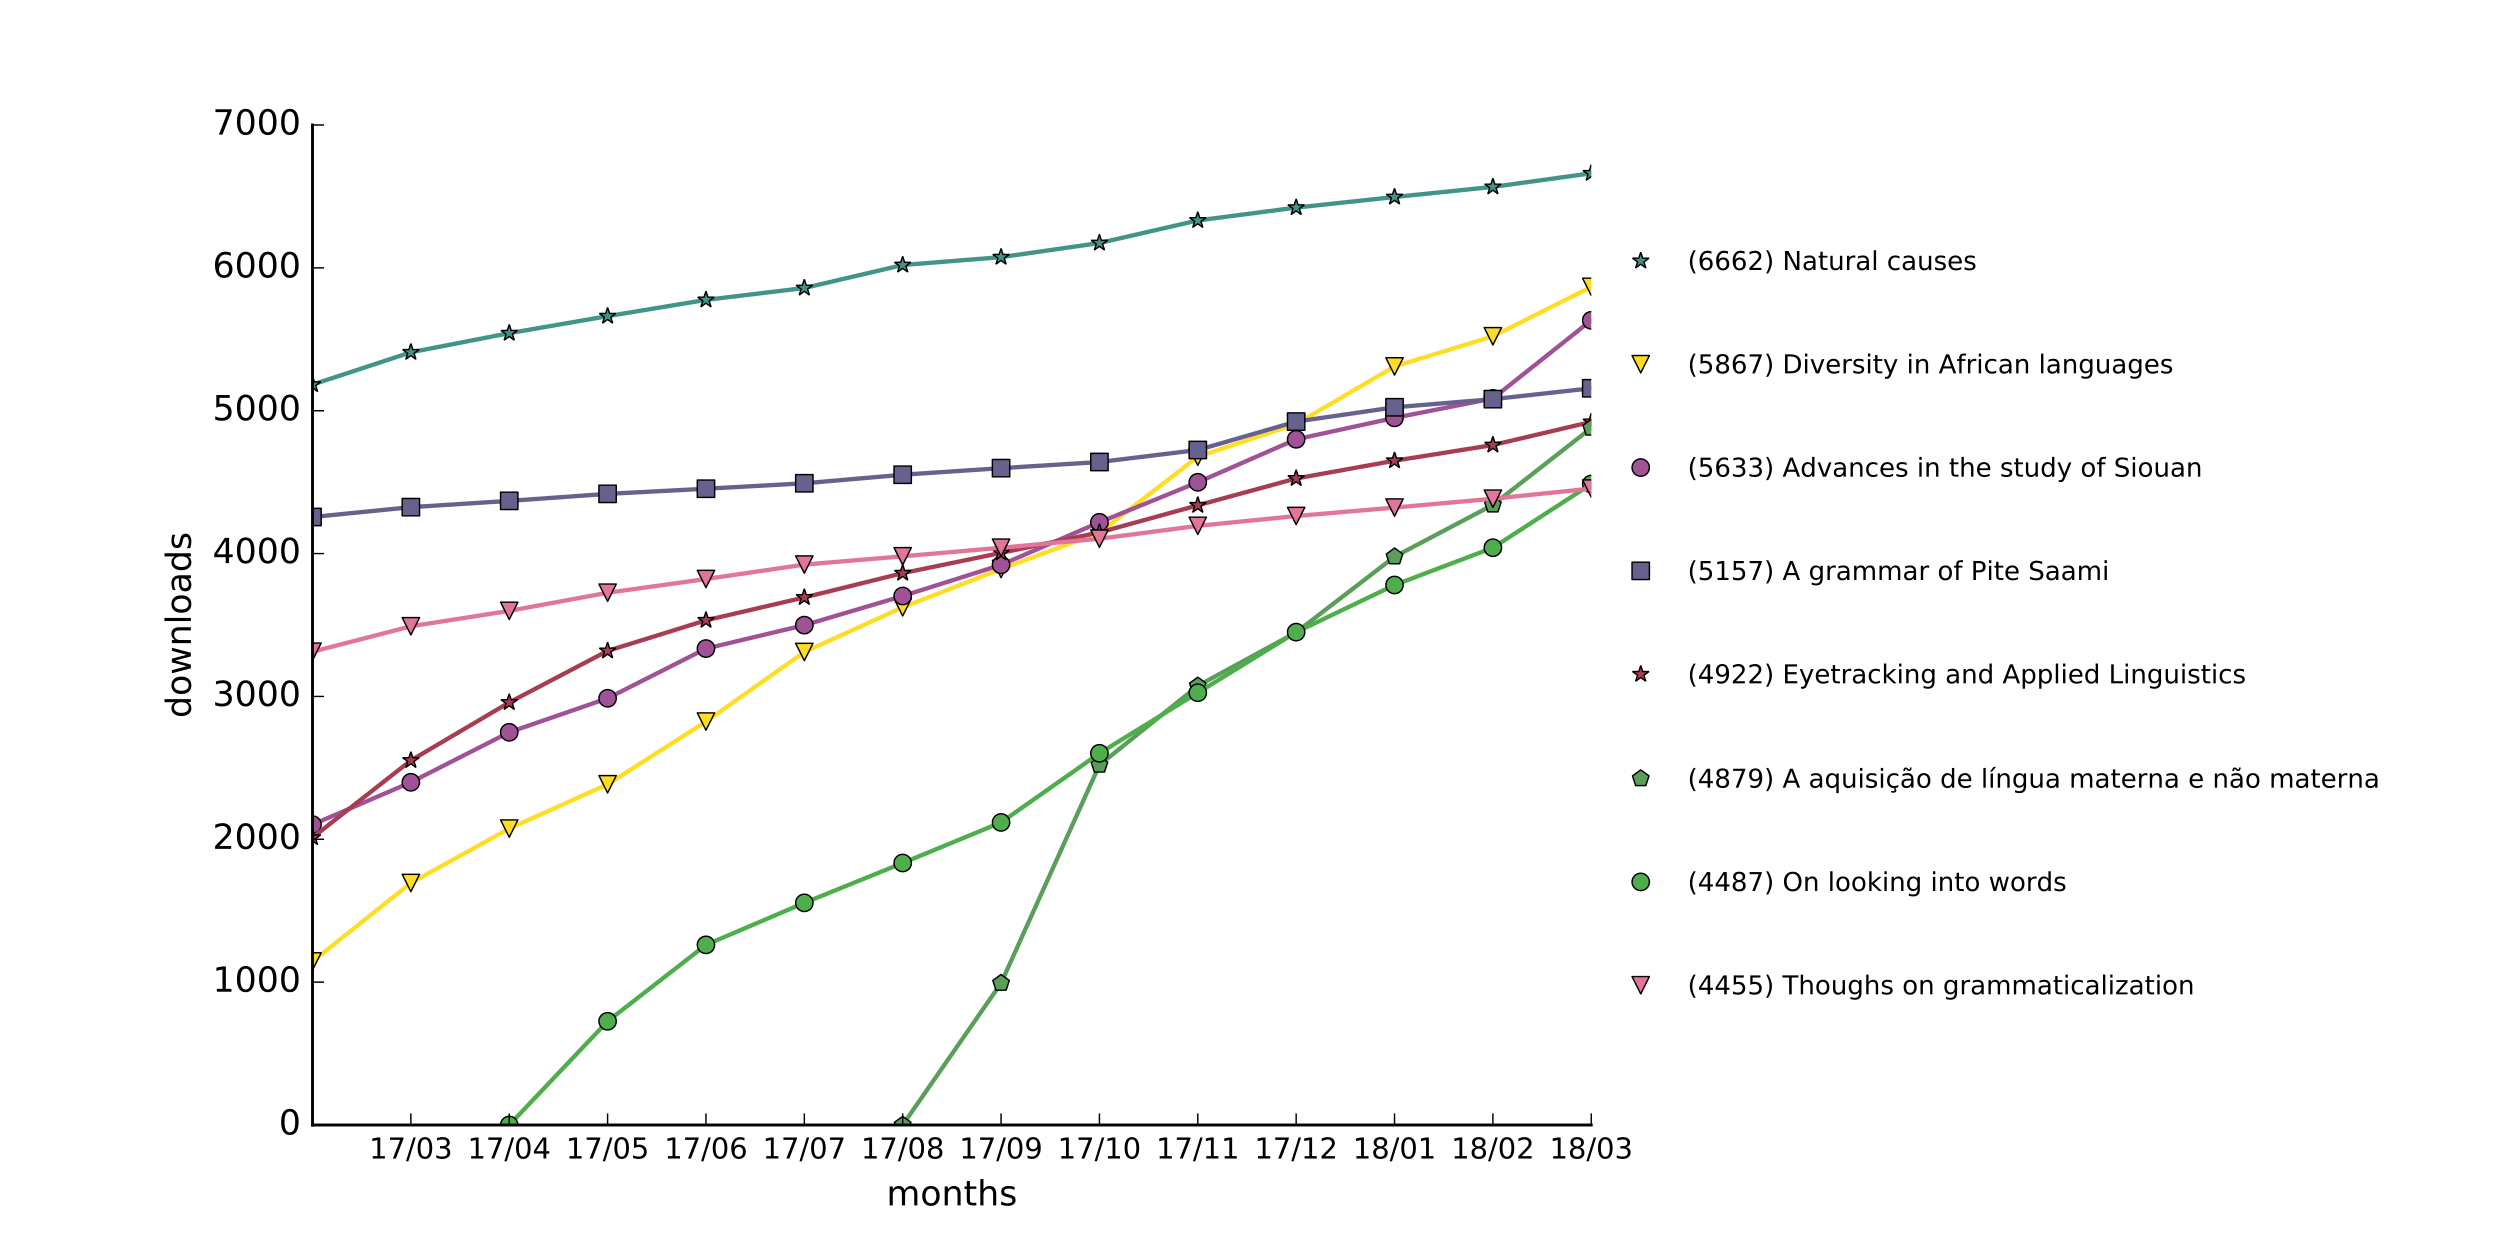 <?xml version="1.0" encoding="utf-8" standalone="no"?>
<!DOCTYPE svg PUBLIC "-//W3C//DTD SVG 1.1//EN"
  "http://www.w3.org/Graphics/SVG/1.1/DTD/svg11.dtd">
<!-- Created with matplotlib (http://matplotlib.org/) -->
<svg height="432pt" version="1.1" viewBox="0 0 864 432" width="864pt" xmlns="http://www.w3.org/2000/svg" xmlns:xlink="http://www.w3.org/1999/xlink">
 <defs>
  <style type="text/css">
*{stroke-linecap:butt;stroke-linejoin:round;stroke-miterlimit:100000;}
  </style>
 </defs>
 <g id="figure_1">
  <g id="patch_1">
   <path d="M 0 432 
L 864 432 
L 864 0 
L 0 0 
z
" style="fill:#ffffff;"/>
  </g>
  <g id="axes_1">
   <g id="patch_2">
    <path d="M 108 388.8 
L 549.936 388.8 
L 549.936 43.2 
L 108 43.2 
z
" style="fill:#ffffff;"/>
   </g>
   <g id="line2d_1">
    <path clip-path="url(#p5f0ea891ad)" d="M 108 132.908 
L 141.995 121.75 
L 175.99 115.134 
L 209.985 109.259 
L 243.98 103.631 
L 277.975 99.533 
L 311.97 91.584 
L 345.966 88.869 
L 379.961 83.981 
L 413.956 76.18 
L 447.951 71.737 
L 481.946 68.083 
L 515.941 64.578 
L 549.936 59.888 
" style="fill:none;stroke:#419487;stroke-linecap:square;stroke-width:1.5;"/>
   </g>
   <g id="line2d_2">
    <defs>
     <path d="M 0 -3 
L -0.674 -0.927 
L -2.853 -0.927 
L -1.09 0.354 
L -1.763 2.427 
L -0 1.146 
L 1.763 2.427 
L 1.09 0.354 
L 2.853 -0.927 
L 0.674 -0.927 
z
" id="m9b29201bfd" style="stroke:#000000;stroke-linejoin:bevel;stroke-width:0.5;"/>
    </defs>
    <g clip-path="url(#p5f0ea891ad)">
     <use style="fill:#419487;stroke:#000000;stroke-linejoin:bevel;stroke-width:0.5;" x="108.0" xlink:href="#m9b29201bfd" y="132.908"/>
     <use style="fill:#419487;stroke:#000000;stroke-linejoin:bevel;stroke-width:0.5;" x="141.995" xlink:href="#m9b29201bfd" y="121.75"/>
     <use style="fill:#419487;stroke:#000000;stroke-linejoin:bevel;stroke-width:0.5;" x="175.99" xlink:href="#m9b29201bfd" y="115.134"/>
     <use style="fill:#419487;stroke:#000000;stroke-linejoin:bevel;stroke-width:0.5;" x="209.985" xlink:href="#m9b29201bfd" y="109.259"/>
     <use style="fill:#419487;stroke:#000000;stroke-linejoin:bevel;stroke-width:0.5;" x="243.98" xlink:href="#m9b29201bfd" y="103.631"/>
     <use style="fill:#419487;stroke:#000000;stroke-linejoin:bevel;stroke-width:0.5;" x="277.975" xlink:href="#m9b29201bfd" y="99.533"/>
     <use style="fill:#419487;stroke:#000000;stroke-linejoin:bevel;stroke-width:0.5;" x="311.97" xlink:href="#m9b29201bfd" y="91.584"/>
     <use style="fill:#419487;stroke:#000000;stroke-linejoin:bevel;stroke-width:0.5;" x="345.966" xlink:href="#m9b29201bfd" y="88.869"/>
     <use style="fill:#419487;stroke:#000000;stroke-linejoin:bevel;stroke-width:0.5;" x="379.961" xlink:href="#m9b29201bfd" y="83.981"/>
     <use style="fill:#419487;stroke:#000000;stroke-linejoin:bevel;stroke-width:0.5;" x="413.956" xlink:href="#m9b29201bfd" y="76.18"/>
     <use style="fill:#419487;stroke:#000000;stroke-linejoin:bevel;stroke-width:0.5;" x="447.951" xlink:href="#m9b29201bfd" y="71.737"/>
     <use style="fill:#419487;stroke:#000000;stroke-linejoin:bevel;stroke-width:0.5;" x="481.946" xlink:href="#m9b29201bfd" y="68.083"/>
     <use style="fill:#419487;stroke:#000000;stroke-linejoin:bevel;stroke-width:0.5;" x="515.941" xlink:href="#m9b29201bfd" y="64.578"/>
     <use style="fill:#419487;stroke:#000000;stroke-linejoin:bevel;stroke-width:0.5;" x="549.936" xlink:href="#m9b29201bfd" y="59.888"/>
    </g>
   </g>
   <g id="line2d_3">
    <path clip-path="url(#p5f0ea891ad)" d="M 108 332.27 
L 141.995 305.165 
L 175.99 286.354 
L 209.985 271.049 
L 243.98 249.375 
L 277.975 225.331 
L 311.97 209.878 
L 345.966 196.646 
L 379.961 184.106 
L 413.956 157.84 
L 447.951 146.534 
L 481.946 126.638 
L 515.941 116.22 
L 549.936 99.138 
" style="fill:none;stroke:#ffdd26;stroke-linecap:square;stroke-width:1.5;"/>
   </g>
   <g id="line2d_4">
    <defs>
     <path d="M -0 3 
L 3 -3 
L -3 -3 
z
" id="m516d49f138" style="stroke:#000000;stroke-linejoin:miter;stroke-width:0.5;"/>
    </defs>
    <g clip-path="url(#p5f0ea891ad)">
     <use style="fill:#ffdd26;stroke:#000000;stroke-linejoin:miter;stroke-width:0.5;" x="108.0" xlink:href="#m516d49f138" y="332.27"/>
     <use style="fill:#ffdd26;stroke:#000000;stroke-linejoin:miter;stroke-width:0.5;" x="141.995" xlink:href="#m516d49f138" y="305.165"/>
     <use style="fill:#ffdd26;stroke:#000000;stroke-linejoin:miter;stroke-width:0.5;" x="175.99" xlink:href="#m516d49f138" y="286.354"/>
     <use style="fill:#ffdd26;stroke:#000000;stroke-linejoin:miter;stroke-width:0.5;" x="209.985" xlink:href="#m516d49f138" y="271.049"/>
     <use style="fill:#ffdd26;stroke:#000000;stroke-linejoin:miter;stroke-width:0.5;" x="243.98" xlink:href="#m516d49f138" y="249.375"/>
     <use style="fill:#ffdd26;stroke:#000000;stroke-linejoin:miter;stroke-width:0.5;" x="277.975" xlink:href="#m516d49f138" y="225.331"/>
     <use style="fill:#ffdd26;stroke:#000000;stroke-linejoin:miter;stroke-width:0.5;" x="311.97" xlink:href="#m516d49f138" y="209.878"/>
     <use style="fill:#ffdd26;stroke:#000000;stroke-linejoin:miter;stroke-width:0.5;" x="345.966" xlink:href="#m516d49f138" y="196.646"/>
     <use style="fill:#ffdd26;stroke:#000000;stroke-linejoin:miter;stroke-width:0.5;" x="379.961" xlink:href="#m516d49f138" y="184.106"/>
     <use style="fill:#ffdd26;stroke:#000000;stroke-linejoin:miter;stroke-width:0.5;" x="413.956" xlink:href="#m516d49f138" y="157.84"/>
     <use style="fill:#ffdd26;stroke:#000000;stroke-linejoin:miter;stroke-width:0.5;" x="447.951" xlink:href="#m516d49f138" y="146.534"/>
     <use style="fill:#ffdd26;stroke:#000000;stroke-linejoin:miter;stroke-width:0.5;" x="481.946" xlink:href="#m516d49f138" y="126.638"/>
     <use style="fill:#ffdd26;stroke:#000000;stroke-linejoin:miter;stroke-width:0.5;" x="515.941" xlink:href="#m516d49f138" y="116.22"/>
     <use style="fill:#ffdd26;stroke:#000000;stroke-linejoin:miter;stroke-width:0.5;" x="549.936" xlink:href="#m516d49f138" y="99.138"/>
    </g>
   </g>
   <g id="line2d_5">
    <path clip-path="url(#p5f0ea891ad)" d="M 108 284.972 
L 141.995 270.358 
L 175.99 253.078 
L 209.985 241.328 
L 243.98 224.146 
L 277.975 216.049 
L 311.97 205.978 
L 345.966 195.215 
L 379.961 180.502 
L 413.956 166.678 
L 447.951 151.817 
L 481.946 144.411 
L 515.941 137.697 
L 549.936 110.691 
" style="fill:none;stroke:#a05297;stroke-linecap:square;stroke-width:1.5;"/>
   </g>
   <g id="line2d_6">
    <defs>
     <path d="M 0 3 
C 0.796 3 1.559 2.684 2.121 2.121 
C 2.684 1.559 3 0.796 3 0 
C 3 -0.796 2.684 -1.559 2.121 -2.121 
C 1.559 -2.684 0.796 -3 0 -3 
C -0.796 -3 -1.559 -2.684 -2.121 -2.121 
C -2.684 -1.559 -3 -0.796 -3 0 
C -3 0.796 -2.684 1.559 -2.121 2.121 
C -1.559 2.684 -0.796 3 0 3 
z
" id="m255d2910ed" style="stroke:#000000;stroke-width:0.5;"/>
    </defs>
    <g clip-path="url(#p5f0ea891ad)">
     <use style="fill:#a05297;stroke:#000000;stroke-width:0.5;" x="108.0" xlink:href="#m255d2910ed" y="284.972"/>
     <use style="fill:#a05297;stroke:#000000;stroke-width:0.5;" x="141.995" xlink:href="#m255d2910ed" y="270.358"/>
     <use style="fill:#a05297;stroke:#000000;stroke-width:0.5;" x="175.99" xlink:href="#m255d2910ed" y="253.078"/>
     <use style="fill:#a05297;stroke:#000000;stroke-width:0.5;" x="209.985" xlink:href="#m255d2910ed" y="241.328"/>
     <use style="fill:#a05297;stroke:#000000;stroke-width:0.5;" x="243.98" xlink:href="#m255d2910ed" y="224.146"/>
     <use style="fill:#a05297;stroke:#000000;stroke-width:0.5;" x="277.975" xlink:href="#m255d2910ed" y="216.049"/>
     <use style="fill:#a05297;stroke:#000000;stroke-width:0.5;" x="311.97" xlink:href="#m255d2910ed" y="205.978"/>
     <use style="fill:#a05297;stroke:#000000;stroke-width:0.5;" x="345.966" xlink:href="#m255d2910ed" y="195.215"/>
     <use style="fill:#a05297;stroke:#000000;stroke-width:0.5;" x="379.961" xlink:href="#m255d2910ed" y="180.502"/>
     <use style="fill:#a05297;stroke:#000000;stroke-width:0.5;" x="413.956" xlink:href="#m255d2910ed" y="166.678"/>
     <use style="fill:#a05297;stroke:#000000;stroke-width:0.5;" x="447.951" xlink:href="#m255d2910ed" y="151.817"/>
     <use style="fill:#a05297;stroke:#000000;stroke-width:0.5;" x="481.946" xlink:href="#m255d2910ed" y="144.411"/>
     <use style="fill:#a05297;stroke:#000000;stroke-width:0.5;" x="515.941" xlink:href="#m255d2910ed" y="137.697"/>
     <use style="fill:#a05297;stroke:#000000;stroke-width:0.5;" x="549.936" xlink:href="#m255d2910ed" y="110.691"/>
    </g>
   </g>
   <g id="line2d_7">
    <path clip-path="url(#p5f0ea891ad)" d="M 108 178.675 
L 141.995 175.269 
L 175.99 173.096 
L 209.985 170.677 
L 243.98 168.9 
L 277.975 167.024 
L 311.97 164.061 
L 345.966 161.79 
L 379.961 159.667 
L 413.956 155.52 
L 447.951 145.695 
L 481.946 140.758 
L 515.941 137.944 
L 549.936 134.192 
" style="fill:none;stroke:#67628d;stroke-linecap:square;stroke-width:1.5;"/>
   </g>
   <g id="line2d_8">
    <defs>
     <path d="M -3 3 
L 3 3 
L 3 -3 
L -3 -3 
z
" id="mdc007318d0" style="stroke:#000000;stroke-linejoin:miter;stroke-width:0.5;"/>
    </defs>
    <g clip-path="url(#p5f0ea891ad)">
     <use style="fill:#67628d;stroke:#000000;stroke-linejoin:miter;stroke-width:0.5;" x="108.0" xlink:href="#mdc007318d0" y="178.675"/>
     <use style="fill:#67628d;stroke:#000000;stroke-linejoin:miter;stroke-width:0.5;" x="141.995" xlink:href="#mdc007318d0" y="175.269"/>
     <use style="fill:#67628d;stroke:#000000;stroke-linejoin:miter;stroke-width:0.5;" x="175.99" xlink:href="#mdc007318d0" y="173.096"/>
     <use style="fill:#67628d;stroke:#000000;stroke-linejoin:miter;stroke-width:0.5;" x="209.985" xlink:href="#mdc007318d0" y="170.677"/>
     <use style="fill:#67628d;stroke:#000000;stroke-linejoin:miter;stroke-width:0.5;" x="243.98" xlink:href="#mdc007318d0" y="168.9"/>
     <use style="fill:#67628d;stroke:#000000;stroke-linejoin:miter;stroke-width:0.5;" x="277.975" xlink:href="#mdc007318d0" y="167.024"/>
     <use style="fill:#67628d;stroke:#000000;stroke-linejoin:miter;stroke-width:0.5;" x="311.97" xlink:href="#mdc007318d0" y="164.061"/>
     <use style="fill:#67628d;stroke:#000000;stroke-linejoin:miter;stroke-width:0.5;" x="345.966" xlink:href="#mdc007318d0" y="161.79"/>
     <use style="fill:#67628d;stroke:#000000;stroke-linejoin:miter;stroke-width:0.5;" x="379.961" xlink:href="#mdc007318d0" y="159.667"/>
     <use style="fill:#67628d;stroke:#000000;stroke-linejoin:miter;stroke-width:0.5;" x="413.956" xlink:href="#mdc007318d0" y="155.52"/>
     <use style="fill:#67628d;stroke:#000000;stroke-linejoin:miter;stroke-width:0.5;" x="447.951" xlink:href="#mdc007318d0" y="145.695"/>
     <use style="fill:#67628d;stroke:#000000;stroke-linejoin:miter;stroke-width:0.5;" x="481.946" xlink:href="#mdc007318d0" y="140.758"/>
     <use style="fill:#67628d;stroke:#000000;stroke-linejoin:miter;stroke-width:0.5;" x="515.941" xlink:href="#mdc007318d0" y="137.944"/>
     <use style="fill:#67628d;stroke:#000000;stroke-linejoin:miter;stroke-width:0.5;" x="549.936" xlink:href="#mdc007318d0" y="134.192"/>
    </g>
   </g>
   <g id="line2d_9">
    <path clip-path="url(#p5f0ea891ad)" d="M 108 289.465 
L 141.995 262.804 
L 175.99 242.759 
L 209.985 224.936 
L 243.98 214.371 
L 277.975 206.471 
L 311.97 198.078 
L 345.966 191.067 
L 379.961 184.007 
L 413.956 174.627 
L 447.951 165.345 
L 481.946 159.223 
L 515.941 153.792 
L 549.936 145.794 
" style="fill:none;stroke:#a83d52;stroke-linecap:square;stroke-width:1.5;"/>
   </g>
   <g id="line2d_10">
    <defs>
     <path d="M 0 -3 
L -0.674 -0.927 
L -2.853 -0.927 
L -1.09 0.354 
L -1.763 2.427 
L -0 1.146 
L 1.763 2.427 
L 1.09 0.354 
L 2.853 -0.927 
L 0.674 -0.927 
z
" id="mdb5dab3369" style="stroke:#000000;stroke-linejoin:bevel;stroke-width:0.5;"/>
    </defs>
    <g clip-path="url(#p5f0ea891ad)">
     <use style="fill:#a83d52;stroke:#000000;stroke-linejoin:bevel;stroke-width:0.5;" x="108.0" xlink:href="#mdb5dab3369" y="289.465"/>
     <use style="fill:#a83d52;stroke:#000000;stroke-linejoin:bevel;stroke-width:0.5;" x="141.995" xlink:href="#mdb5dab3369" y="262.804"/>
     <use style="fill:#a83d52;stroke:#000000;stroke-linejoin:bevel;stroke-width:0.5;" x="175.99" xlink:href="#mdb5dab3369" y="242.759"/>
     <use style="fill:#a83d52;stroke:#000000;stroke-linejoin:bevel;stroke-width:0.5;" x="209.985" xlink:href="#mdb5dab3369" y="224.936"/>
     <use style="fill:#a83d52;stroke:#000000;stroke-linejoin:bevel;stroke-width:0.5;" x="243.98" xlink:href="#mdb5dab3369" y="214.371"/>
     <use style="fill:#a83d52;stroke:#000000;stroke-linejoin:bevel;stroke-width:0.5;" x="277.975" xlink:href="#mdb5dab3369" y="206.471"/>
     <use style="fill:#a83d52;stroke:#000000;stroke-linejoin:bevel;stroke-width:0.5;" x="311.97" xlink:href="#mdb5dab3369" y="198.078"/>
     <use style="fill:#a83d52;stroke:#000000;stroke-linejoin:bevel;stroke-width:0.5;" x="345.966" xlink:href="#mdb5dab3369" y="191.067"/>
     <use style="fill:#a83d52;stroke:#000000;stroke-linejoin:bevel;stroke-width:0.5;" x="379.961" xlink:href="#mdb5dab3369" y="184.007"/>
     <use style="fill:#a83d52;stroke:#000000;stroke-linejoin:bevel;stroke-width:0.5;" x="413.956" xlink:href="#mdb5dab3369" y="174.627"/>
     <use style="fill:#a83d52;stroke:#000000;stroke-linejoin:bevel;stroke-width:0.5;" x="447.951" xlink:href="#mdb5dab3369" y="165.345"/>
     <use style="fill:#a83d52;stroke:#000000;stroke-linejoin:bevel;stroke-width:0.5;" x="481.946" xlink:href="#mdb5dab3369" y="159.223"/>
     <use style="fill:#a83d52;stroke:#000000;stroke-linejoin:bevel;stroke-width:0.5;" x="515.941" xlink:href="#mdb5dab3369" y="153.792"/>
     <use style="fill:#a83d52;stroke:#000000;stroke-linejoin:bevel;stroke-width:0.5;" x="549.936" xlink:href="#mdb5dab3369" y="145.794"/>
    </g>
   </g>
   <g id="line2d_11">
    <path clip-path="url(#p5f0ea891ad)" d="M 311.97 388.8 
L 345.966 339.774 
L 379.961 264.384 
L 413.956 237.032 
L 447.951 218.518 
L 481.946 192.4 
L 515.941 174.479 
L 549.936 147.917 
" style="fill:none;stroke:#599f59;stroke-linecap:square;stroke-width:1.5;"/>
   </g>
   <g id="line2d_12">
    <defs>
     <path d="M 0 -3 
L -2.853 -0.927 
L -1.763 2.427 
L 1.763 2.427 
L 2.853 -0.927 
z
" id="m920f1bc190" style="stroke:#000000;stroke-linejoin:miter;stroke-width:0.5;"/>
    </defs>
    <g clip-path="url(#p5f0ea891ad)">
     <use style="fill:#599f59;stroke:#000000;stroke-linejoin:miter;stroke-width:0.5;" x="311.97" xlink:href="#m920f1bc190" y="388.8"/>
     <use style="fill:#599f59;stroke:#000000;stroke-linejoin:miter;stroke-width:0.5;" x="345.966" xlink:href="#m920f1bc190" y="339.774"/>
     <use style="fill:#599f59;stroke:#000000;stroke-linejoin:miter;stroke-width:0.5;" x="379.961" xlink:href="#m920f1bc190" y="264.384"/>
     <use style="fill:#599f59;stroke:#000000;stroke-linejoin:miter;stroke-width:0.5;" x="413.956" xlink:href="#m920f1bc190" y="237.032"/>
     <use style="fill:#599f59;stroke:#000000;stroke-linejoin:miter;stroke-width:0.5;" x="447.951" xlink:href="#m920f1bc190" y="218.518"/>
     <use style="fill:#599f59;stroke:#000000;stroke-linejoin:miter;stroke-width:0.5;" x="481.946" xlink:href="#m920f1bc190" y="192.4"/>
     <use style="fill:#599f59;stroke:#000000;stroke-linejoin:miter;stroke-width:0.5;" x="515.941" xlink:href="#m920f1bc190" y="174.479"/>
     <use style="fill:#599f59;stroke:#000000;stroke-linejoin:miter;stroke-width:0.5;" x="549.936" xlink:href="#m920f1bc190" y="147.917"/>
    </g>
   </g>
   <g id="line2d_13">
    <path clip-path="url(#p5f0ea891ad)" d="M 175.99 388.8 
L 209.985 352.956 
L 243.98 326.543 
L 277.975 312.027 
L 311.97 298.253 
L 345.966 284.231 
L 379.961 260.336 
L 413.956 239.402 
L 447.951 218.469 
L 481.946 202.176 
L 515.941 189.29 
L 549.936 167.27 
" style="fill:none;stroke:#4eae4b;stroke-linecap:square;stroke-width:1.5;"/>
   </g>
   <g id="line2d_14">
    <defs>
     <path d="M 0 3 
C 0.796 3 1.559 2.684 2.121 2.121 
C 2.684 1.559 3 0.796 3 0 
C 3 -0.796 2.684 -1.559 2.121 -2.121 
C 1.559 -2.684 0.796 -3 0 -3 
C -0.796 -3 -1.559 -2.684 -2.121 -2.121 
C -2.684 -1.559 -3 -0.796 -3 0 
C -3 0.796 -2.684 1.559 -2.121 2.121 
C -1.559 2.684 -0.796 3 0 3 
z
" id="mc48225fafc" style="stroke:#000000;stroke-width:0.5;"/>
    </defs>
    <g clip-path="url(#p5f0ea891ad)">
     <use style="fill:#4eae4b;stroke:#000000;stroke-width:0.5;" x="175.99" xlink:href="#mc48225fafc" y="388.8"/>
     <use style="fill:#4eae4b;stroke:#000000;stroke-width:0.5;" x="209.985" xlink:href="#mc48225fafc" y="352.956"/>
     <use style="fill:#4eae4b;stroke:#000000;stroke-width:0.5;" x="243.98" xlink:href="#mc48225fafc" y="326.543"/>
     <use style="fill:#4eae4b;stroke:#000000;stroke-width:0.5;" x="277.975" xlink:href="#mc48225fafc" y="312.027"/>
     <use style="fill:#4eae4b;stroke:#000000;stroke-width:0.5;" x="311.97" xlink:href="#mc48225fafc" y="298.253"/>
     <use style="fill:#4eae4b;stroke:#000000;stroke-width:0.5;" x="345.966" xlink:href="#mc48225fafc" y="284.231"/>
     <use style="fill:#4eae4b;stroke:#000000;stroke-width:0.5;" x="379.961" xlink:href="#mc48225fafc" y="260.336"/>
     <use style="fill:#4eae4b;stroke:#000000;stroke-width:0.5;" x="413.956" xlink:href="#mc48225fafc" y="239.402"/>
     <use style="fill:#4eae4b;stroke:#000000;stroke-width:0.5;" x="447.951" xlink:href="#mc48225fafc" y="218.469"/>
     <use style="fill:#4eae4b;stroke:#000000;stroke-width:0.5;" x="481.946" xlink:href="#mc48225fafc" y="202.176"/>
     <use style="fill:#4eae4b;stroke:#000000;stroke-width:0.5;" x="515.941" xlink:href="#mc48225fafc" y="189.29"/>
     <use style="fill:#4eae4b;stroke:#000000;stroke-width:0.5;" x="549.936" xlink:href="#mc48225fafc" y="167.27"/>
    </g>
   </g>
   <g id="line2d_15">
    <path clip-path="url(#p5f0ea891ad)" d="M 108 225.232 
L 141.995 216.444 
L 175.99 211.112 
L 209.985 204.842 
L 243.98 200.102 
L 277.975 195.116 
L 311.97 192.252 
L 345.966 189.29 
L 379.961 186.18 
L 413.956 181.736 
L 447.951 178.33 
L 481.946 175.417 
L 515.941 172.356 
L 549.936 168.85 
" style="fill:none;stroke:#e27699;stroke-linecap:square;stroke-width:1.5;"/>
   </g>
   <g id="line2d_16">
    <defs>
     <path d="M -0 3 
L 3 -3 
L -3 -3 
z
" id="m8107d63377" style="stroke:#000000;stroke-linejoin:miter;stroke-width:0.5;"/>
    </defs>
    <g clip-path="url(#p5f0ea891ad)">
     <use style="fill:#e27699;stroke:#000000;stroke-linejoin:miter;stroke-width:0.5;" x="108.0" xlink:href="#m8107d63377" y="225.232"/>
     <use style="fill:#e27699;stroke:#000000;stroke-linejoin:miter;stroke-width:0.5;" x="141.995" xlink:href="#m8107d63377" y="216.444"/>
     <use style="fill:#e27699;stroke:#000000;stroke-linejoin:miter;stroke-width:0.5;" x="175.99" xlink:href="#m8107d63377" y="211.112"/>
     <use style="fill:#e27699;stroke:#000000;stroke-linejoin:miter;stroke-width:0.5;" x="209.985" xlink:href="#m8107d63377" y="204.842"/>
     <use style="fill:#e27699;stroke:#000000;stroke-linejoin:miter;stroke-width:0.5;" x="243.98" xlink:href="#m8107d63377" y="200.102"/>
     <use style="fill:#e27699;stroke:#000000;stroke-linejoin:miter;stroke-width:0.5;" x="277.975" xlink:href="#m8107d63377" y="195.116"/>
     <use style="fill:#e27699;stroke:#000000;stroke-linejoin:miter;stroke-width:0.5;" x="311.97" xlink:href="#m8107d63377" y="192.252"/>
     <use style="fill:#e27699;stroke:#000000;stroke-linejoin:miter;stroke-width:0.5;" x="345.966" xlink:href="#m8107d63377" y="189.29"/>
     <use style="fill:#e27699;stroke:#000000;stroke-linejoin:miter;stroke-width:0.5;" x="379.961" xlink:href="#m8107d63377" y="186.18"/>
     <use style="fill:#e27699;stroke:#000000;stroke-linejoin:miter;stroke-width:0.5;" x="413.956" xlink:href="#m8107d63377" y="181.736"/>
     <use style="fill:#e27699;stroke:#000000;stroke-linejoin:miter;stroke-width:0.5;" x="447.951" xlink:href="#m8107d63377" y="178.33"/>
     <use style="fill:#e27699;stroke:#000000;stroke-linejoin:miter;stroke-width:0.5;" x="481.946" xlink:href="#m8107d63377" y="175.417"/>
     <use style="fill:#e27699;stroke:#000000;stroke-linejoin:miter;stroke-width:0.5;" x="515.941" xlink:href="#m8107d63377" y="172.356"/>
     <use style="fill:#e27699;stroke:#000000;stroke-linejoin:miter;stroke-width:0.5;" x="549.936" xlink:href="#m8107d63377" y="168.85"/>
    </g>
   </g>
   <g id="patch_3">
    <path d="M 108 388.8 
L 549.936 388.8 
" style="fill:none;stroke:#000000;stroke-linecap:square;stroke-linejoin:miter;"/>
   </g>
   <g id="patch_4">
    <path d="M 108 388.8 
L 108 43.2 
" style="fill:none;stroke:#000000;stroke-linecap:square;stroke-linejoin:miter;"/>
   </g>
   <g id="matplotlib.axis_1">
    <g id="xtick_1">
     <g id="line2d_17">
      <defs>
       <path d="M 0 0 
L 0 -4 
" id="m766360cd8e" style="stroke:#000000;stroke-width:0.5;"/>
      </defs>
      <g>
       <use style="stroke:#000000;stroke-width:0.5;" x="141.995" xlink:href="#m766360cd8e" y="388.8"/>
      </g>
     </g>
     <g id="text_1">
      <!-- 17/03 -->
      <defs>
       <path d="M 40.578 39.312 
Q 47.656 37.797 51.625 33 
Q 55.609 28.219 55.609 21.188 
Q 55.609 10.406 48.188 4.484 
Q 40.766 -1.422 27.094 -1.422 
Q 22.516 -1.422 17.656 -0.516 
Q 12.797 0.391 7.625 2.203 
L 7.625 11.719 
Q 11.719 9.328 16.594 8.109 
Q 21.484 6.891 26.812 6.891 
Q 36.078 6.891 40.938 10.547 
Q 45.797 14.203 45.797 21.188 
Q 45.797 27.641 41.281 31.266 
Q 36.766 34.906 28.719 34.906 
L 20.219 34.906 
L 20.219 43.016 
L 29.109 43.016 
Q 36.375 43.016 40.234 45.922 
Q 44.094 48.828 44.094 54.297 
Q 44.094 59.906 40.109 62.906 
Q 36.141 65.922 28.719 65.922 
Q 24.656 65.922 20.016 65.031 
Q 15.375 64.156 9.812 62.312 
L 9.812 71.094 
Q 15.438 72.656 20.344 73.438 
Q 25.25 74.219 29.594 74.219 
Q 40.828 74.219 47.359 69.109 
Q 53.906 64.016 53.906 55.328 
Q 53.906 49.266 50.438 45.094 
Q 46.969 40.922 40.578 39.312 
" id="BitstreamVeraSans-Roman-33"/>
       <path d="M 31.781 66.406 
Q 24.172 66.406 20.328 58.906 
Q 16.5 51.422 16.5 36.375 
Q 16.5 21.391 20.328 13.891 
Q 24.172 6.391 31.781 6.391 
Q 39.453 6.391 43.281 13.891 
Q 47.125 21.391 47.125 36.375 
Q 47.125 51.422 43.281 58.906 
Q 39.453 66.406 31.781 66.406 
M 31.781 74.219 
Q 44.047 74.219 50.516 64.516 
Q 56.984 54.828 56.984 36.375 
Q 56.984 17.969 50.516 8.266 
Q 44.047 -1.422 31.781 -1.422 
Q 19.531 -1.422 13.062 8.266 
Q 6.594 17.969 6.594 36.375 
Q 6.594 54.828 13.062 64.516 
Q 19.531 74.219 31.781 74.219 
" id="BitstreamVeraSans-Roman-30"/>
       <path d="M 12.406 8.297 
L 28.516 8.297 
L 28.516 63.922 
L 10.984 60.406 
L 10.984 69.391 
L 28.422 72.906 
L 38.281 72.906 
L 38.281 8.297 
L 54.391 8.297 
L 54.391 0 
L 12.406 0 
z
" id="BitstreamVeraSans-Roman-31"/>
       <path d="M 8.203 72.906 
L 55.078 72.906 
L 55.078 68.703 
L 28.609 0 
L 18.312 0 
L 43.219 64.594 
L 8.203 64.594 
z
" id="BitstreamVeraSans-Roman-37"/>
       <path d="M 25.391 72.906 
L 33.688 72.906 
L 8.297 -9.281 
L 0 -9.281 
z
" id="BitstreamVeraSans-Roman-2f"/>
      </defs>
      <g transform="translate(127.586 400.398)scale(0.1 -0.1)">
       <use xlink:href="#BitstreamVeraSans-Roman-31"/>
       <use x="63.623" xlink:href="#BitstreamVeraSans-Roman-37"/>
       <use x="127.246" xlink:href="#BitstreamVeraSans-Roman-2f"/>
       <use x="160.938" xlink:href="#BitstreamVeraSans-Roman-30"/>
       <use x="224.561" xlink:href="#BitstreamVeraSans-Roman-33"/>
      </g>
     </g>
    </g>
    <g id="xtick_2">
     <g id="line2d_18">
      <g>
       <use style="stroke:#000000;stroke-width:0.5;" x="175.99" xlink:href="#m766360cd8e" y="388.8"/>
      </g>
     </g>
     <g id="text_2">
      <!-- 17/04 -->
      <defs>
       <path d="M 37.797 64.312 
L 12.891 25.391 
L 37.797 25.391 
z
M 35.203 72.906 
L 47.609 72.906 
L 47.609 25.391 
L 58.016 25.391 
L 58.016 17.188 
L 47.609 17.188 
L 47.609 0 
L 37.797 0 
L 37.797 17.188 
L 4.891 17.188 
L 4.891 26.703 
z
" id="BitstreamVeraSans-Roman-34"/>
      </defs>
      <g transform="translate(161.581 400.398)scale(0.1 -0.1)">
       <use xlink:href="#BitstreamVeraSans-Roman-31"/>
       <use x="63.623" xlink:href="#BitstreamVeraSans-Roman-37"/>
       <use x="127.246" xlink:href="#BitstreamVeraSans-Roman-2f"/>
       <use x="160.938" xlink:href="#BitstreamVeraSans-Roman-30"/>
       <use x="224.561" xlink:href="#BitstreamVeraSans-Roman-34"/>
      </g>
     </g>
    </g>
    <g id="xtick_3">
     <g id="line2d_19">
      <g>
       <use style="stroke:#000000;stroke-width:0.5;" x="209.985" xlink:href="#m766360cd8e" y="388.8"/>
      </g>
     </g>
     <g id="text_3">
      <!-- 17/05 -->
      <defs>
       <path d="M 10.797 72.906 
L 49.516 72.906 
L 49.516 64.594 
L 19.828 64.594 
L 19.828 46.734 
Q 21.969 47.469 24.109 47.828 
Q 26.266 48.188 28.422 48.188 
Q 40.625 48.188 47.75 41.5 
Q 54.891 34.812 54.891 23.391 
Q 54.891 11.625 47.562 5.094 
Q 40.234 -1.422 26.906 -1.422 
Q 22.312 -1.422 17.547 -0.641 
Q 12.797 0.141 7.719 1.703 
L 7.719 11.625 
Q 12.109 9.234 16.797 8.062 
Q 21.484 6.891 26.703 6.891 
Q 35.156 6.891 40.078 11.328 
Q 45.016 15.766 45.016 23.391 
Q 45.016 31 40.078 35.438 
Q 35.156 39.891 26.703 39.891 
Q 22.75 39.891 18.812 39.016 
Q 14.891 38.141 10.797 36.281 
z
" id="BitstreamVeraSans-Roman-35"/>
      </defs>
      <g transform="translate(195.576 400.398)scale(0.1 -0.1)">
       <use xlink:href="#BitstreamVeraSans-Roman-31"/>
       <use x="63.623" xlink:href="#BitstreamVeraSans-Roman-37"/>
       <use x="127.246" xlink:href="#BitstreamVeraSans-Roman-2f"/>
       <use x="160.938" xlink:href="#BitstreamVeraSans-Roman-30"/>
       <use x="224.561" xlink:href="#BitstreamVeraSans-Roman-35"/>
      </g>
     </g>
    </g>
    <g id="xtick_4">
     <g id="line2d_20">
      <g>
       <use style="stroke:#000000;stroke-width:0.5;" x="243.98" xlink:href="#m766360cd8e" y="388.8"/>
      </g>
     </g>
     <g id="text_4">
      <!-- 17/06 -->
      <defs>
       <path d="M 33.016 40.375 
Q 26.375 40.375 22.484 35.828 
Q 18.609 31.297 18.609 23.391 
Q 18.609 15.531 22.484 10.953 
Q 26.375 6.391 33.016 6.391 
Q 39.656 6.391 43.531 10.953 
Q 47.406 15.531 47.406 23.391 
Q 47.406 31.297 43.531 35.828 
Q 39.656 40.375 33.016 40.375 
M 52.594 71.297 
L 52.594 62.312 
Q 48.875 64.062 45.094 64.984 
Q 41.312 65.922 37.594 65.922 
Q 27.828 65.922 22.672 59.328 
Q 17.531 52.734 16.797 39.406 
Q 19.672 43.656 24.016 45.922 
Q 28.375 48.188 33.594 48.188 
Q 44.578 48.188 50.953 41.516 
Q 57.328 34.859 57.328 23.391 
Q 57.328 12.156 50.688 5.359 
Q 44.047 -1.422 33.016 -1.422 
Q 20.359 -1.422 13.672 8.266 
Q 6.984 17.969 6.984 36.375 
Q 6.984 53.656 15.188 63.938 
Q 23.391 74.219 37.203 74.219 
Q 40.922 74.219 44.703 73.484 
Q 48.484 72.75 52.594 71.297 
" id="BitstreamVeraSans-Roman-36"/>
      </defs>
      <g transform="translate(229.571 400.398)scale(0.1 -0.1)">
       <use xlink:href="#BitstreamVeraSans-Roman-31"/>
       <use x="63.623" xlink:href="#BitstreamVeraSans-Roman-37"/>
       <use x="127.246" xlink:href="#BitstreamVeraSans-Roman-2f"/>
       <use x="160.938" xlink:href="#BitstreamVeraSans-Roman-30"/>
       <use x="224.561" xlink:href="#BitstreamVeraSans-Roman-36"/>
      </g>
     </g>
    </g>
    <g id="xtick_5">
     <g id="line2d_21">
      <g>
       <use style="stroke:#000000;stroke-width:0.5;" x="277.975" xlink:href="#m766360cd8e" y="388.8"/>
      </g>
     </g>
     <g id="text_5">
      <!-- 17/07 -->
      <g transform="translate(263.566 400.398)scale(0.1 -0.1)">
       <use xlink:href="#BitstreamVeraSans-Roman-31"/>
       <use x="63.623" xlink:href="#BitstreamVeraSans-Roman-37"/>
       <use x="127.246" xlink:href="#BitstreamVeraSans-Roman-2f"/>
       <use x="160.938" xlink:href="#BitstreamVeraSans-Roman-30"/>
       <use x="224.561" xlink:href="#BitstreamVeraSans-Roman-37"/>
      </g>
     </g>
    </g>
    <g id="xtick_6">
     <g id="line2d_22">
      <g>
       <use style="stroke:#000000;stroke-width:0.5;" x="311.97" xlink:href="#m766360cd8e" y="388.8"/>
      </g>
     </g>
     <g id="text_6">
      <!-- 17/08 -->
      <defs>
       <path d="M 31.781 34.625 
Q 24.75 34.625 20.719 30.859 
Q 16.703 27.094 16.703 20.516 
Q 16.703 13.922 20.719 10.156 
Q 24.75 6.391 31.781 6.391 
Q 38.812 6.391 42.859 10.172 
Q 46.922 13.969 46.922 20.516 
Q 46.922 27.094 42.891 30.859 
Q 38.875 34.625 31.781 34.625 
M 21.922 38.812 
Q 15.578 40.375 12.031 44.719 
Q 8.5 49.078 8.5 55.328 
Q 8.5 64.062 14.719 69.141 
Q 20.953 74.219 31.781 74.219 
Q 42.672 74.219 48.875 69.141 
Q 55.078 64.062 55.078 55.328 
Q 55.078 49.078 51.531 44.719 
Q 48 40.375 41.703 38.812 
Q 48.828 37.156 52.797 32.312 
Q 56.781 27.484 56.781 20.516 
Q 56.781 9.906 50.312 4.234 
Q 43.844 -1.422 31.781 -1.422 
Q 19.734 -1.422 13.25 4.234 
Q 6.781 9.906 6.781 20.516 
Q 6.781 27.484 10.781 32.312 
Q 14.797 37.156 21.922 38.812 
M 18.312 54.391 
Q 18.312 48.734 21.844 45.562 
Q 25.391 42.391 31.781 42.391 
Q 38.141 42.391 41.719 45.562 
Q 45.312 48.734 45.312 54.391 
Q 45.312 60.062 41.719 63.234 
Q 38.141 66.406 31.781 66.406 
Q 25.391 66.406 21.844 63.234 
Q 18.312 60.062 18.312 54.391 
" id="BitstreamVeraSans-Roman-38"/>
      </defs>
      <g transform="translate(297.561 400.398)scale(0.1 -0.1)">
       <use xlink:href="#BitstreamVeraSans-Roman-31"/>
       <use x="63.623" xlink:href="#BitstreamVeraSans-Roman-37"/>
       <use x="127.246" xlink:href="#BitstreamVeraSans-Roman-2f"/>
       <use x="160.938" xlink:href="#BitstreamVeraSans-Roman-30"/>
       <use x="224.561" xlink:href="#BitstreamVeraSans-Roman-38"/>
      </g>
     </g>
    </g>
    <g id="xtick_7">
     <g id="line2d_23">
      <g>
       <use style="stroke:#000000;stroke-width:0.5;" x="345.966" xlink:href="#m766360cd8e" y="388.8"/>
      </g>
     </g>
     <g id="text_7">
      <!-- 17/09 -->
      <defs>
       <path d="M 10.984 1.516 
L 10.984 10.5 
Q 14.703 8.734 18.5 7.812 
Q 22.312 6.891 25.984 6.891 
Q 35.75 6.891 40.891 13.453 
Q 46.047 20.016 46.781 33.406 
Q 43.953 29.203 39.594 26.953 
Q 35.25 24.703 29.984 24.703 
Q 19.047 24.703 12.672 31.312 
Q 6.297 37.938 6.297 49.422 
Q 6.297 60.641 12.938 67.422 
Q 19.578 74.219 30.609 74.219 
Q 43.266 74.219 49.922 64.516 
Q 56.594 54.828 56.594 36.375 
Q 56.594 19.141 48.406 8.859 
Q 40.234 -1.422 26.422 -1.422 
Q 22.703 -1.422 18.891 -0.688 
Q 15.094 0.047 10.984 1.516 
M 30.609 32.422 
Q 37.25 32.422 41.125 36.953 
Q 45.016 41.5 45.016 49.422 
Q 45.016 57.281 41.125 61.844 
Q 37.25 66.406 30.609 66.406 
Q 23.969 66.406 20.094 61.844 
Q 16.219 57.281 16.219 49.422 
Q 16.219 41.5 20.094 36.953 
Q 23.969 32.422 30.609 32.422 
" id="BitstreamVeraSans-Roman-39"/>
      </defs>
      <g transform="translate(331.556 400.398)scale(0.1 -0.1)">
       <use xlink:href="#BitstreamVeraSans-Roman-31"/>
       <use x="63.623" xlink:href="#BitstreamVeraSans-Roman-37"/>
       <use x="127.246" xlink:href="#BitstreamVeraSans-Roman-2f"/>
       <use x="160.938" xlink:href="#BitstreamVeraSans-Roman-30"/>
       <use x="224.561" xlink:href="#BitstreamVeraSans-Roman-39"/>
      </g>
     </g>
    </g>
    <g id="xtick_8">
     <g id="line2d_24">
      <g>
       <use style="stroke:#000000;stroke-width:0.5;" x="379.961" xlink:href="#m766360cd8e" y="388.8"/>
      </g>
     </g>
     <g id="text_8">
      <!-- 17/10 -->
      <g transform="translate(365.551 400.398)scale(0.1 -0.1)">
       <use xlink:href="#BitstreamVeraSans-Roman-31"/>
       <use x="63.623" xlink:href="#BitstreamVeraSans-Roman-37"/>
       <use x="127.246" xlink:href="#BitstreamVeraSans-Roman-2f"/>
       <use x="160.938" xlink:href="#BitstreamVeraSans-Roman-31"/>
       <use x="224.561" xlink:href="#BitstreamVeraSans-Roman-30"/>
      </g>
     </g>
    </g>
    <g id="xtick_9">
     <g id="line2d_25">
      <g>
       <use style="stroke:#000000;stroke-width:0.5;" x="413.956" xlink:href="#m766360cd8e" y="388.8"/>
      </g>
     </g>
     <g id="text_9">
      <!-- 17/11 -->
      <g transform="translate(399.546 400.398)scale(0.1 -0.1)">
       <use xlink:href="#BitstreamVeraSans-Roman-31"/>
       <use x="63.623" xlink:href="#BitstreamVeraSans-Roman-37"/>
       <use x="127.246" xlink:href="#BitstreamVeraSans-Roman-2f"/>
       <use x="160.938" xlink:href="#BitstreamVeraSans-Roman-31"/>
       <use x="224.561" xlink:href="#BitstreamVeraSans-Roman-31"/>
      </g>
     </g>
    </g>
    <g id="xtick_10">
     <g id="line2d_26">
      <g>
       <use style="stroke:#000000;stroke-width:0.5;" x="447.951" xlink:href="#m766360cd8e" y="388.8"/>
      </g>
     </g>
     <g id="text_10">
      <!-- 17/12 -->
      <defs>
       <path d="M 19.188 8.297 
L 53.609 8.297 
L 53.609 0 
L 7.328 0 
L 7.328 8.297 
Q 12.938 14.109 22.625 23.891 
Q 32.328 33.688 34.812 36.531 
Q 39.547 41.844 41.422 45.531 
Q 43.312 49.219 43.312 52.781 
Q 43.312 58.594 39.234 62.25 
Q 35.156 65.922 28.609 65.922 
Q 23.969 65.922 18.812 64.312 
Q 13.672 62.703 7.812 59.422 
L 7.812 69.391 
Q 13.766 71.781 18.938 73 
Q 24.125 74.219 28.422 74.219 
Q 39.75 74.219 46.484 68.547 
Q 53.219 62.891 53.219 53.422 
Q 53.219 48.922 51.531 44.891 
Q 49.859 40.875 45.406 35.406 
Q 44.188 33.984 37.641 27.219 
Q 31.109 20.453 19.188 8.297 
" id="BitstreamVeraSans-Roman-32"/>
      </defs>
      <g transform="translate(433.541 400.398)scale(0.1 -0.1)">
       <use xlink:href="#BitstreamVeraSans-Roman-31"/>
       <use x="63.623" xlink:href="#BitstreamVeraSans-Roman-37"/>
       <use x="127.246" xlink:href="#BitstreamVeraSans-Roman-2f"/>
       <use x="160.938" xlink:href="#BitstreamVeraSans-Roman-31"/>
       <use x="224.561" xlink:href="#BitstreamVeraSans-Roman-32"/>
      </g>
     </g>
    </g>
    <g id="xtick_11">
     <g id="line2d_27">
      <g>
       <use style="stroke:#000000;stroke-width:0.5;" x="481.946" xlink:href="#m766360cd8e" y="388.8"/>
      </g>
     </g>
     <g id="text_11">
      <!-- 18/01 -->
      <g transform="translate(467.536 400.398)scale(0.1 -0.1)">
       <use xlink:href="#BitstreamVeraSans-Roman-31"/>
       <use x="63.623" xlink:href="#BitstreamVeraSans-Roman-38"/>
       <use x="127.246" xlink:href="#BitstreamVeraSans-Roman-2f"/>
       <use x="160.938" xlink:href="#BitstreamVeraSans-Roman-30"/>
       <use x="224.561" xlink:href="#BitstreamVeraSans-Roman-31"/>
      </g>
     </g>
    </g>
    <g id="xtick_12">
     <g id="line2d_28">
      <g>
       <use style="stroke:#000000;stroke-width:0.5;" x="515.941" xlink:href="#m766360cd8e" y="388.8"/>
      </g>
     </g>
     <g id="text_12">
      <!-- 18/02 -->
      <g transform="translate(501.532 400.398)scale(0.1 -0.1)">
       <use xlink:href="#BitstreamVeraSans-Roman-31"/>
       <use x="63.623" xlink:href="#BitstreamVeraSans-Roman-38"/>
       <use x="127.246" xlink:href="#BitstreamVeraSans-Roman-2f"/>
       <use x="160.938" xlink:href="#BitstreamVeraSans-Roman-30"/>
       <use x="224.561" xlink:href="#BitstreamVeraSans-Roman-32"/>
      </g>
     </g>
    </g>
    <g id="xtick_13">
     <g id="line2d_29">
      <g>
       <use style="stroke:#000000;stroke-width:0.5;" x="549.936" xlink:href="#m766360cd8e" y="388.8"/>
      </g>
     </g>
     <g id="text_13">
      <!-- 18/03 -->
      <g transform="translate(535.527 400.398)scale(0.1 -0.1)">
       <use xlink:href="#BitstreamVeraSans-Roman-31"/>
       <use x="63.623" xlink:href="#BitstreamVeraSans-Roman-38"/>
       <use x="127.246" xlink:href="#BitstreamVeraSans-Roman-2f"/>
       <use x="160.938" xlink:href="#BitstreamVeraSans-Roman-30"/>
       <use x="224.561" xlink:href="#BitstreamVeraSans-Roman-33"/>
      </g>
     </g>
    </g>
    <g id="text_14">
     <!-- months -->
     <defs>
      <path d="M 54.891 33.016 
L 54.891 0 
L 45.906 0 
L 45.906 32.719 
Q 45.906 40.484 42.875 44.328 
Q 39.844 48.188 33.797 48.188 
Q 26.516 48.188 22.312 43.547 
Q 18.109 38.922 18.109 30.906 
L 18.109 0 
L 9.078 0 
L 9.078 54.688 
L 18.109 54.688 
L 18.109 46.188 
Q 21.344 51.125 25.703 53.562 
Q 30.078 56 35.797 56 
Q 45.219 56 50.047 50.172 
Q 54.891 44.344 54.891 33.016 
" id="BitstreamVeraSans-Roman-6e"/>
      <path d="M 52 44.188 
Q 55.375 50.25 60.062 53.125 
Q 64.75 56 71.094 56 
Q 79.641 56 84.281 50.016 
Q 88.922 44.047 88.922 33.016 
L 88.922 0 
L 79.891 0 
L 79.891 32.719 
Q 79.891 40.578 77.094 44.375 
Q 74.312 48.188 68.609 48.188 
Q 61.625 48.188 57.562 43.547 
Q 53.516 38.922 53.516 30.906 
L 53.516 0 
L 44.484 0 
L 44.484 32.719 
Q 44.484 40.625 41.703 44.406 
Q 38.922 48.188 33.109 48.188 
Q 26.219 48.188 22.156 43.531 
Q 18.109 38.875 18.109 30.906 
L 18.109 0 
L 9.078 0 
L 9.078 54.688 
L 18.109 54.688 
L 18.109 46.188 
Q 21.188 51.219 25.484 53.609 
Q 29.781 56 35.688 56 
Q 41.656 56 45.828 52.969 
Q 50 49.953 52 44.188 
" id="BitstreamVeraSans-Roman-6d"/>
      <path d="M 30.609 48.391 
Q 23.391 48.391 19.188 42.75 
Q 14.984 37.109 14.984 27.297 
Q 14.984 17.484 19.156 11.844 
Q 23.344 6.203 30.609 6.203 
Q 37.797 6.203 41.984 11.859 
Q 46.188 17.531 46.188 27.297 
Q 46.188 37.016 41.984 42.703 
Q 37.797 48.391 30.609 48.391 
M 30.609 56 
Q 42.328 56 49.016 48.375 
Q 55.719 40.766 55.719 27.297 
Q 55.719 13.875 49.016 6.219 
Q 42.328 -1.422 30.609 -1.422 
Q 18.844 -1.422 12.172 6.219 
Q 5.516 13.875 5.516 27.297 
Q 5.516 40.766 12.172 48.375 
Q 18.844 56 30.609 56 
" id="BitstreamVeraSans-Roman-6f"/>
      <path d="M 54.891 33.016 
L 54.891 0 
L 45.906 0 
L 45.906 32.719 
Q 45.906 40.484 42.875 44.328 
Q 39.844 48.188 33.797 48.188 
Q 26.516 48.188 22.312 43.547 
Q 18.109 38.922 18.109 30.906 
L 18.109 0 
L 9.078 0 
L 9.078 75.984 
L 18.109 75.984 
L 18.109 46.188 
Q 21.344 51.125 25.703 53.562 
Q 30.078 56 35.797 56 
Q 45.219 56 50.047 50.172 
Q 54.891 44.344 54.891 33.016 
" id="BitstreamVeraSans-Roman-68"/>
      <path d="M 18.312 70.219 
L 18.312 54.688 
L 36.812 54.688 
L 36.812 47.703 
L 18.312 47.703 
L 18.312 18.016 
Q 18.312 11.328 20.141 9.422 
Q 21.969 7.516 27.594 7.516 
L 36.812 7.516 
L 36.812 0 
L 27.594 0 
Q 17.188 0 13.234 3.875 
Q 9.281 7.766 9.281 18.016 
L 9.281 47.703 
L 2.688 47.703 
L 2.688 54.688 
L 9.281 54.688 
L 9.281 70.219 
z
" id="BitstreamVeraSans-Roman-74"/>
      <path d="M 44.281 53.078 
L 44.281 44.578 
Q 40.484 46.531 36.375 47.5 
Q 32.281 48.484 27.875 48.484 
Q 21.188 48.484 17.844 46.438 
Q 14.5 44.391 14.5 40.281 
Q 14.5 37.156 16.891 35.375 
Q 19.281 33.594 26.516 31.984 
L 29.594 31.297 
Q 39.156 29.25 43.188 25.516 
Q 47.219 21.781 47.219 15.094 
Q 47.219 7.469 41.188 3.016 
Q 35.156 -1.422 24.609 -1.422 
Q 20.219 -1.422 15.453 -0.562 
Q 10.688 0.297 5.422 2 
L 5.422 11.281 
Q 10.406 8.688 15.234 7.391 
Q 20.062 6.109 24.812 6.109 
Q 31.156 6.109 34.562 8.281 
Q 37.984 10.453 37.984 14.406 
Q 37.984 18.062 35.516 20.016 
Q 33.062 21.969 24.703 23.781 
L 21.578 24.516 
Q 13.234 26.266 9.516 29.906 
Q 5.812 33.547 5.812 39.891 
Q 5.812 47.609 11.281 51.797 
Q 16.75 56 26.812 56 
Q 31.781 56 36.172 55.266 
Q 40.578 54.547 44.281 53.078 
" id="BitstreamVeraSans-Roman-73"/>
     </defs>
     <g transform="translate(306.37 416.596)scale(0.12 -0.12)">
      <use xlink:href="#BitstreamVeraSans-Roman-6d"/>
      <use x="97.412" xlink:href="#BitstreamVeraSans-Roman-6f"/>
      <use x="158.594" xlink:href="#BitstreamVeraSans-Roman-6e"/>
      <use x="221.973" xlink:href="#BitstreamVeraSans-Roman-74"/>
      <use x="261.182" xlink:href="#BitstreamVeraSans-Roman-68"/>
      <use x="324.561" xlink:href="#BitstreamVeraSans-Roman-73"/>
     </g>
    </g>
   </g>
   <g id="matplotlib.axis_2">
    <g id="ytick_1">
     <g id="line2d_30">
      <defs>
       <path d="M 0 0 
L 4 0 
" id="ma9a33badbd" style="stroke:#000000;stroke-width:0.5;"/>
      </defs>
      <g>
       <use style="stroke:#000000;stroke-width:0.5;" x="108.0" xlink:href="#ma9a33badbd" y="388.8"/>
      </g>
     </g>
     <g id="text_15">
      <!-- 0 -->
      <g transform="translate(96.365 392.111)scale(0.12 -0.12)">
       <use xlink:href="#BitstreamVeraSans-Roman-30"/>
      </g>
     </g>
    </g>
    <g id="ytick_2">
     <g id="line2d_31">
      <g>
       <use style="stroke:#000000;stroke-width:0.5;" x="108.0" xlink:href="#ma9a33badbd" y="339.429"/>
      </g>
     </g>
     <g id="text_16">
      <!-- 1000 -->
      <g transform="translate(73.46 342.74)scale(0.12 -0.12)">
       <use xlink:href="#BitstreamVeraSans-Roman-31"/>
       <use x="63.623" xlink:href="#BitstreamVeraSans-Roman-30"/>
       <use x="127.246" xlink:href="#BitstreamVeraSans-Roman-30"/>
       <use x="190.869" xlink:href="#BitstreamVeraSans-Roman-30"/>
      </g>
     </g>
    </g>
    <g id="ytick_3">
     <g id="line2d_32">
      <g>
       <use style="stroke:#000000;stroke-width:0.5;" x="108.0" xlink:href="#ma9a33badbd" y="290.057"/>
      </g>
     </g>
     <g id="text_17">
      <!-- 2000 -->
      <g transform="translate(73.46 293.368)scale(0.12 -0.12)">
       <use xlink:href="#BitstreamVeraSans-Roman-32"/>
       <use x="63.623" xlink:href="#BitstreamVeraSans-Roman-30"/>
       <use x="127.246" xlink:href="#BitstreamVeraSans-Roman-30"/>
       <use x="190.869" xlink:href="#BitstreamVeraSans-Roman-30"/>
      </g>
     </g>
    </g>
    <g id="ytick_4">
     <g id="line2d_33">
      <g>
       <use style="stroke:#000000;stroke-width:0.5;" x="108.0" xlink:href="#ma9a33badbd" y="240.686"/>
      </g>
     </g>
     <g id="text_18">
      <!-- 3000 -->
      <g transform="translate(73.46 243.997)scale(0.12 -0.12)">
       <use xlink:href="#BitstreamVeraSans-Roman-33"/>
       <use x="63.623" xlink:href="#BitstreamVeraSans-Roman-30"/>
       <use x="127.246" xlink:href="#BitstreamVeraSans-Roman-30"/>
       <use x="190.869" xlink:href="#BitstreamVeraSans-Roman-30"/>
      </g>
     </g>
    </g>
    <g id="ytick_5">
     <g id="line2d_34">
      <g>
       <use style="stroke:#000000;stroke-width:0.5;" x="108.0" xlink:href="#ma9a33badbd" y="191.314"/>
      </g>
     </g>
     <g id="text_19">
      <!-- 4000 -->
      <g transform="translate(73.46 194.626)scale(0.12 -0.12)">
       <use xlink:href="#BitstreamVeraSans-Roman-34"/>
       <use x="63.623" xlink:href="#BitstreamVeraSans-Roman-30"/>
       <use x="127.246" xlink:href="#BitstreamVeraSans-Roman-30"/>
       <use x="190.869" xlink:href="#BitstreamVeraSans-Roman-30"/>
      </g>
     </g>
    </g>
    <g id="ytick_6">
     <g id="line2d_35">
      <g>
       <use style="stroke:#000000;stroke-width:0.5;" x="108.0" xlink:href="#ma9a33badbd" y="141.943"/>
      </g>
     </g>
     <g id="text_20">
      <!-- 5000 -->
      <g transform="translate(73.46 145.254)scale(0.12 -0.12)">
       <use xlink:href="#BitstreamVeraSans-Roman-35"/>
       <use x="63.623" xlink:href="#BitstreamVeraSans-Roman-30"/>
       <use x="127.246" xlink:href="#BitstreamVeraSans-Roman-30"/>
       <use x="190.869" xlink:href="#BitstreamVeraSans-Roman-30"/>
      </g>
     </g>
    </g>
    <g id="ytick_7">
     <g id="line2d_36">
      <g>
       <use style="stroke:#000000;stroke-width:0.5;" x="108.0" xlink:href="#ma9a33badbd" y="92.571"/>
      </g>
     </g>
     <g id="text_21">
      <!-- 6000 -->
      <g transform="translate(73.46 95.883)scale(0.12 -0.12)">
       <use xlink:href="#BitstreamVeraSans-Roman-36"/>
       <use x="63.623" xlink:href="#BitstreamVeraSans-Roman-30"/>
       <use x="127.246" xlink:href="#BitstreamVeraSans-Roman-30"/>
       <use x="190.869" xlink:href="#BitstreamVeraSans-Roman-30"/>
      </g>
     </g>
    </g>
    <g id="ytick_8">
     <g id="line2d_37">
      <g>
       <use style="stroke:#000000;stroke-width:0.5;" x="108.0" xlink:href="#ma9a33badbd" y="43.2"/>
      </g>
     </g>
     <g id="text_22">
      <!-- 7000 -->
      <g transform="translate(73.46 46.511)scale(0.12 -0.12)">
       <use xlink:href="#BitstreamVeraSans-Roman-37"/>
       <use x="63.623" xlink:href="#BitstreamVeraSans-Roman-30"/>
       <use x="127.246" xlink:href="#BitstreamVeraSans-Roman-30"/>
       <use x="190.869" xlink:href="#BitstreamVeraSans-Roman-30"/>
      </g>
     </g>
    </g>
    <g id="text_23">
     <!-- downloads -->
     <defs>
      <path d="M 45.406 46.391 
L 45.406 75.984 
L 54.391 75.984 
L 54.391 0 
L 45.406 0 
L 45.406 8.203 
Q 42.578 3.328 38.25 0.953 
Q 33.938 -1.422 27.875 -1.422 
Q 17.969 -1.422 11.734 6.484 
Q 5.516 14.406 5.516 27.297 
Q 5.516 40.188 11.734 48.094 
Q 17.969 56 27.875 56 
Q 33.938 56 38.25 53.625 
Q 42.578 51.266 45.406 46.391 
M 14.797 27.297 
Q 14.797 17.391 18.875 11.75 
Q 22.953 6.109 30.078 6.109 
Q 37.203 6.109 41.297 11.75 
Q 45.406 17.391 45.406 27.297 
Q 45.406 37.203 41.297 42.844 
Q 37.203 48.484 30.078 48.484 
Q 22.953 48.484 18.875 42.844 
Q 14.797 37.203 14.797 27.297 
" id="BitstreamVeraSans-Roman-64"/>
      <path d="M 34.281 27.484 
Q 23.391 27.484 19.188 25 
Q 14.984 22.516 14.984 16.5 
Q 14.984 11.719 18.141 8.906 
Q 21.297 6.109 26.703 6.109 
Q 34.188 6.109 38.703 11.406 
Q 43.219 16.703 43.219 25.484 
L 43.219 27.484 
z
M 52.203 31.203 
L 52.203 0 
L 43.219 0 
L 43.219 8.297 
Q 40.141 3.328 35.547 0.953 
Q 30.953 -1.422 24.312 -1.422 
Q 15.922 -1.422 10.953 3.297 
Q 6 8.016 6 15.922 
Q 6 25.141 12.172 29.828 
Q 18.359 34.516 30.609 34.516 
L 43.219 34.516 
L 43.219 35.406 
Q 43.219 41.609 39.141 45 
Q 35.062 48.391 27.688 48.391 
Q 23 48.391 18.547 47.266 
Q 14.109 46.141 10.016 43.891 
L 10.016 52.203 
Q 14.938 54.109 19.578 55.047 
Q 24.219 56 28.609 56 
Q 40.484 56 46.344 49.844 
Q 52.203 43.703 52.203 31.203 
" id="BitstreamVeraSans-Roman-61"/>
      <path d="M 9.422 75.984 
L 18.406 75.984 
L 18.406 0 
L 9.422 0 
z
" id="BitstreamVeraSans-Roman-6c"/>
      <path d="M 4.203 54.688 
L 13.188 54.688 
L 24.422 12.016 
L 35.594 54.688 
L 46.188 54.688 
L 57.422 12.016 
L 68.609 54.688 
L 77.594 54.688 
L 63.281 0 
L 52.688 0 
L 40.922 44.828 
L 29.109 0 
L 18.5 0 
z
" id="BitstreamVeraSans-Roman-77"/>
     </defs>
     <g transform="translate(65.964 248.139)rotate(-90.0)scale(0.12 -0.12)">
      <use xlink:href="#BitstreamVeraSans-Roman-64"/>
      <use x="63.477" xlink:href="#BitstreamVeraSans-Roman-6f"/>
      <use x="124.658" xlink:href="#BitstreamVeraSans-Roman-77"/>
      <use x="206.445" xlink:href="#BitstreamVeraSans-Roman-6e"/>
      <use x="269.824" xlink:href="#BitstreamVeraSans-Roman-6c"/>
      <use x="297.607" xlink:href="#BitstreamVeraSans-Roman-6f"/>
      <use x="358.789" xlink:href="#BitstreamVeraSans-Roman-61"/>
      <use x="420.068" xlink:href="#BitstreamVeraSans-Roman-64"/>
      <use x="483.545" xlink:href="#BitstreamVeraSans-Roman-73"/>
     </g>
    </g>
   </g>
   <g id="legend_1">
    <g id="line2d_38"/>
    <g id="line2d_39">
     <g>
      <use style="fill:#419487;stroke:#000000;stroke-linejoin:bevel;stroke-width:0.5;" x="567.036" xlink:href="#m9b29201bfd" y="90.167"/>
     </g>
    </g>
    <g id="text_24">
     <!-- (6662) Natural causes -->
     <defs>
      <path id="BitstreamVeraSans-Roman-20"/>
      <path d="M 9.812 72.906 
L 23.094 72.906 
L 55.422 11.922 
L 55.422 72.906 
L 64.984 72.906 
L 64.984 0 
L 51.703 0 
L 19.391 60.984 
L 19.391 0 
L 9.812 0 
z
" id="BitstreamVeraSans-Roman-4e"/>
      <path d="M 8.016 75.875 
L 15.828 75.875 
Q 23.141 64.359 26.781 53.312 
Q 30.422 42.281 30.422 31.391 
Q 30.422 20.453 26.781 9.375 
Q 23.141 -1.703 15.828 -13.188 
L 8.016 -13.188 
Q 14.5 -2 17.703 9.062 
Q 20.906 20.125 20.906 31.391 
Q 20.906 42.672 17.703 53.656 
Q 14.5 64.656 8.016 75.875 
" id="BitstreamVeraSans-Roman-29"/>
      <path d="M 31 75.875 
Q 24.469 64.656 21.281 53.656 
Q 18.109 42.672 18.109 31.391 
Q 18.109 20.125 21.312 9.062 
Q 24.516 -2 31 -13.188 
L 23.188 -13.188 
Q 15.875 -1.703 12.234 9.375 
Q 8.594 20.453 8.594 31.391 
Q 8.594 42.281 12.203 53.312 
Q 15.828 64.359 23.188 75.875 
z
" id="BitstreamVeraSans-Roman-28"/>
      <path d="M 56.203 29.594 
L 56.203 25.203 
L 14.891 25.203 
Q 15.484 15.922 20.484 11.062 
Q 25.484 6.203 34.422 6.203 
Q 39.594 6.203 44.453 7.469 
Q 49.312 8.734 54.109 11.281 
L 54.109 2.781 
Q 49.266 0.734 44.188 -0.344 
Q 39.109 -1.422 33.891 -1.422 
Q 20.797 -1.422 13.156 6.188 
Q 5.516 13.812 5.516 26.812 
Q 5.516 40.234 12.766 48.109 
Q 20.016 56 32.328 56 
Q 43.359 56 49.781 48.891 
Q 56.203 41.797 56.203 29.594 
M 47.219 32.234 
Q 47.125 39.594 43.094 43.984 
Q 39.062 48.391 32.422 48.391 
Q 24.906 48.391 20.391 44.141 
Q 15.875 39.891 15.188 32.172 
z
" id="BitstreamVeraSans-Roman-65"/>
      <path d="M 8.5 21.578 
L 8.5 54.688 
L 17.484 54.688 
L 17.484 21.922 
Q 17.484 14.156 20.5 10.266 
Q 23.531 6.391 29.594 6.391 
Q 36.859 6.391 41.078 11.031 
Q 45.312 15.672 45.312 23.688 
L 45.312 54.688 
L 54.297 54.688 
L 54.297 0 
L 45.312 0 
L 45.312 8.406 
Q 42.047 3.422 37.719 1 
Q 33.406 -1.422 27.688 -1.422 
Q 18.266 -1.422 13.375 4.438 
Q 8.5 10.297 8.5 21.578 
" id="BitstreamVeraSans-Roman-75"/>
      <path d="M 41.109 46.297 
Q 39.594 47.172 37.812 47.578 
Q 36.031 48 33.891 48 
Q 26.266 48 22.188 43.047 
Q 18.109 38.094 18.109 28.812 
L 18.109 0 
L 9.078 0 
L 9.078 54.688 
L 18.109 54.688 
L 18.109 46.188 
Q 20.953 51.172 25.484 53.578 
Q 30.031 56 36.531 56 
Q 37.453 56 38.578 55.875 
Q 39.703 55.766 41.062 55.516 
z
" id="BitstreamVeraSans-Roman-72"/>
      <path d="M 48.781 52.594 
L 48.781 44.188 
Q 44.969 46.297 41.141 47.344 
Q 37.312 48.391 33.406 48.391 
Q 24.656 48.391 19.812 42.844 
Q 14.984 37.312 14.984 27.297 
Q 14.984 17.281 19.812 11.734 
Q 24.656 6.203 33.406 6.203 
Q 37.312 6.203 41.141 7.25 
Q 44.969 8.297 48.781 10.406 
L 48.781 2.094 
Q 45.016 0.344 40.984 -0.531 
Q 36.969 -1.422 32.422 -1.422 
Q 20.062 -1.422 12.781 6.344 
Q 5.516 14.109 5.516 27.297 
Q 5.516 40.672 12.859 48.328 
Q 20.219 56 33.016 56 
Q 37.156 56 41.109 55.141 
Q 45.062 54.297 48.781 52.594 
" id="BitstreamVeraSans-Roman-63"/>
     </defs>
     <g transform="translate(583.236 93.317)scale(0.09 -0.09)">
      <use xlink:href="#BitstreamVeraSans-Roman-28"/>
      <use x="39.014" xlink:href="#BitstreamVeraSans-Roman-36"/>
      <use x="102.637" xlink:href="#BitstreamVeraSans-Roman-36"/>
      <use x="166.26" xlink:href="#BitstreamVeraSans-Roman-36"/>
      <use x="229.883" xlink:href="#BitstreamVeraSans-Roman-32"/>
      <use x="293.506" xlink:href="#BitstreamVeraSans-Roman-29"/>
      <use x="332.52" xlink:href="#BitstreamVeraSans-Roman-20"/>
      <use x="364.307" xlink:href="#BitstreamVeraSans-Roman-4e"/>
      <use x="439.111" xlink:href="#BitstreamVeraSans-Roman-61"/>
      <use x="500.391" xlink:href="#BitstreamVeraSans-Roman-74"/>
      <use x="539.6" xlink:href="#BitstreamVeraSans-Roman-75"/>
      <use x="602.979" xlink:href="#BitstreamVeraSans-Roman-72"/>
      <use x="644.092" xlink:href="#BitstreamVeraSans-Roman-61"/>
      <use x="705.371" xlink:href="#BitstreamVeraSans-Roman-6c"/>
      <use x="733.154" xlink:href="#BitstreamVeraSans-Roman-20"/>
      <use x="764.941" xlink:href="#BitstreamVeraSans-Roman-63"/>
      <use x="819.922" xlink:href="#BitstreamVeraSans-Roman-61"/>
      <use x="881.201" xlink:href="#BitstreamVeraSans-Roman-75"/>
      <use x="944.58" xlink:href="#BitstreamVeraSans-Roman-73"/>
      <use x="996.68" xlink:href="#BitstreamVeraSans-Roman-65"/>
      <use x="1058.203" xlink:href="#BitstreamVeraSans-Roman-73"/>
     </g>
    </g>
    <g id="line2d_40"/>
    <g id="line2d_41">
     <g>
      <use style="fill:#ffdd26;stroke:#000000;stroke-linejoin:miter;stroke-width:0.5;" x="567.036" xlink:href="#m516d49f138" y="125.878"/>
     </g>
    </g>
    <g id="text_25">
     <!-- (5867) Diversity in African languages -->
     <defs>
      <path d="M 19.672 64.797 
L 19.672 8.109 
L 31.594 8.109 
Q 46.688 8.109 53.688 14.938 
Q 60.688 21.781 60.688 36.531 
Q 60.688 51.172 53.688 57.984 
Q 46.688 64.797 31.594 64.797 
z
M 9.812 72.906 
L 30.078 72.906 
Q 51.266 72.906 61.172 64.094 
Q 71.094 55.281 71.094 36.531 
Q 71.094 17.672 61.125 8.828 
Q 51.172 0 30.078 0 
L 9.812 0 
z
" id="BitstreamVeraSans-Roman-44"/>
      <path d="M 9.422 54.688 
L 18.406 54.688 
L 18.406 0 
L 9.422 0 
z
M 9.422 75.984 
L 18.406 75.984 
L 18.406 64.594 
L 9.422 64.594 
z
" id="BitstreamVeraSans-Roman-69"/>
      <path d="M 34.188 63.188 
L 20.797 26.906 
L 47.609 26.906 
z
M 28.609 72.906 
L 39.797 72.906 
L 67.578 0 
L 57.328 0 
L 50.688 18.703 
L 17.828 18.703 
L 11.188 0 
L 0.781 0 
z
" id="BitstreamVeraSans-Roman-41"/>
      <path d="M 32.172 -5.078 
Q 28.375 -14.844 24.75 -17.812 
Q 21.141 -20.797 15.094 -20.797 
L 7.906 -20.797 
L 7.906 -13.281 
L 13.188 -13.281 
Q 16.891 -13.281 18.938 -11.516 
Q 21 -9.766 23.484 -3.219 
L 25.094 0.875 
L 2.984 54.688 
L 12.5 54.688 
L 29.594 11.922 
L 46.688 54.688 
L 56.203 54.688 
z
" id="BitstreamVeraSans-Roman-79"/>
      <path d="M 2.984 54.688 
L 12.5 54.688 
L 29.594 8.797 
L 46.688 54.688 
L 56.203 54.688 
L 35.688 0 
L 23.484 0 
z
" id="BitstreamVeraSans-Roman-76"/>
      <path d="M 45.406 27.984 
Q 45.406 37.75 41.375 43.109 
Q 37.359 48.484 30.078 48.484 
Q 22.859 48.484 18.828 43.109 
Q 14.797 37.75 14.797 27.984 
Q 14.797 18.266 18.828 12.891 
Q 22.859 7.516 30.078 7.516 
Q 37.359 7.516 41.375 12.891 
Q 45.406 18.266 45.406 27.984 
M 54.391 6.781 
Q 54.391 -7.172 48.188 -13.984 
Q 42 -20.797 29.203 -20.797 
Q 24.469 -20.797 20.266 -20.094 
Q 16.062 -19.391 12.109 -17.922 
L 12.109 -9.188 
Q 16.062 -11.328 19.922 -12.344 
Q 23.781 -13.375 27.781 -13.375 
Q 36.625 -13.375 41.016 -8.766 
Q 45.406 -4.156 45.406 5.172 
L 45.406 9.625 
Q 42.625 4.781 38.281 2.391 
Q 33.938 0 27.875 0 
Q 17.828 0 11.672 7.656 
Q 5.516 15.328 5.516 27.984 
Q 5.516 40.672 11.672 48.328 
Q 17.828 56 27.875 56 
Q 33.938 56 38.281 53.609 
Q 42.625 51.219 45.406 46.391 
L 45.406 54.688 
L 54.391 54.688 
z
" id="BitstreamVeraSans-Roman-67"/>
      <path d="M 37.109 75.984 
L 37.109 68.5 
L 28.516 68.5 
Q 23.688 68.5 21.797 66.547 
Q 19.922 64.594 19.922 59.516 
L 19.922 54.688 
L 34.719 54.688 
L 34.719 47.703 
L 19.922 47.703 
L 19.922 0 
L 10.891 0 
L 10.891 47.703 
L 2.297 47.703 
L 2.297 54.688 
L 10.891 54.688 
L 10.891 58.5 
Q 10.891 67.625 15.141 71.797 
Q 19.391 75.984 28.609 75.984 
z
" id="BitstreamVeraSans-Roman-66"/>
     </defs>
     <g transform="translate(583.236 129.028)scale(0.09 -0.09)">
      <use xlink:href="#BitstreamVeraSans-Roman-28"/>
      <use x="39.014" xlink:href="#BitstreamVeraSans-Roman-35"/>
      <use x="102.637" xlink:href="#BitstreamVeraSans-Roman-38"/>
      <use x="166.26" xlink:href="#BitstreamVeraSans-Roman-36"/>
      <use x="229.883" xlink:href="#BitstreamVeraSans-Roman-37"/>
      <use x="293.506" xlink:href="#BitstreamVeraSans-Roman-29"/>
      <use x="332.52" xlink:href="#BitstreamVeraSans-Roman-20"/>
      <use x="364.307" xlink:href="#BitstreamVeraSans-Roman-44"/>
      <use x="441.309" xlink:href="#BitstreamVeraSans-Roman-69"/>
      <use x="469.092" xlink:href="#BitstreamVeraSans-Roman-76"/>
      <use x="528.271" xlink:href="#BitstreamVeraSans-Roman-65"/>
      <use x="589.795" xlink:href="#BitstreamVeraSans-Roman-72"/>
      <use x="630.908" xlink:href="#BitstreamVeraSans-Roman-73"/>
      <use x="683.008" xlink:href="#BitstreamVeraSans-Roman-69"/>
      <use x="710.791" xlink:href="#BitstreamVeraSans-Roman-74"/>
      <use x="750.0" xlink:href="#BitstreamVeraSans-Roman-79"/>
      <use x="809.18" xlink:href="#BitstreamVeraSans-Roman-20"/>
      <use x="840.967" xlink:href="#BitstreamVeraSans-Roman-69"/>
      <use x="868.75" xlink:href="#BitstreamVeraSans-Roman-6e"/>
      <use x="932.129" xlink:href="#BitstreamVeraSans-Roman-20"/>
      <use x="963.916" xlink:href="#BitstreamVeraSans-Roman-41"/>
      <use x="1032.277" xlink:href="#BitstreamVeraSans-Roman-66"/>
      <use x="1067.482" xlink:href="#BitstreamVeraSans-Roman-72"/>
      <use x="1108.596" xlink:href="#BitstreamVeraSans-Roman-69"/>
      <use x="1136.379" xlink:href="#BitstreamVeraSans-Roman-63"/>
      <use x="1191.359" xlink:href="#BitstreamVeraSans-Roman-61"/>
      <use x="1252.639" xlink:href="#BitstreamVeraSans-Roman-6e"/>
      <use x="1316.018" xlink:href="#BitstreamVeraSans-Roman-20"/>
      <use x="1347.805" xlink:href="#BitstreamVeraSans-Roman-6c"/>
      <use x="1375.588" xlink:href="#BitstreamVeraSans-Roman-61"/>
      <use x="1436.867" xlink:href="#BitstreamVeraSans-Roman-6e"/>
      <use x="1500.246" xlink:href="#BitstreamVeraSans-Roman-67"/>
      <use x="1563.723" xlink:href="#BitstreamVeraSans-Roman-75"/>
      <use x="1627.102" xlink:href="#BitstreamVeraSans-Roman-61"/>
      <use x="1688.381" xlink:href="#BitstreamVeraSans-Roman-67"/>
      <use x="1751.857" xlink:href="#BitstreamVeraSans-Roman-65"/>
      <use x="1813.381" xlink:href="#BitstreamVeraSans-Roman-73"/>
     </g>
    </g>
    <g id="line2d_42"/>
    <g id="line2d_43">
     <g>
      <use style="fill:#a05297;stroke:#000000;stroke-width:0.5;" x="567.036" xlink:href="#m255d2910ed" y="161.588"/>
     </g>
    </g>
    <g id="text_26">
     <!-- (5633) Advances in the study of Siouan -->
     <defs>
      <path d="M 53.516 70.516 
L 53.516 60.891 
Q 47.906 63.578 42.922 64.891 
Q 37.938 66.219 33.297 66.219 
Q 25.25 66.219 20.875 63.094 
Q 16.5 59.969 16.5 54.203 
Q 16.5 49.359 19.406 46.891 
Q 22.312 44.438 30.422 42.922 
L 36.375 41.703 
Q 47.406 39.594 52.656 34.297 
Q 57.906 29 57.906 20.125 
Q 57.906 9.516 50.797 4.047 
Q 43.703 -1.422 29.984 -1.422 
Q 24.812 -1.422 18.969 -0.25 
Q 13.141 0.922 6.891 3.219 
L 6.891 13.375 
Q 12.891 10.016 18.656 8.297 
Q 24.422 6.594 29.984 6.594 
Q 38.422 6.594 43.016 9.906 
Q 47.609 13.234 47.609 19.391 
Q 47.609 24.75 44.312 27.781 
Q 41.016 30.812 33.5 32.328 
L 27.484 33.5 
Q 16.453 35.688 11.516 40.375 
Q 6.594 45.062 6.594 53.422 
Q 6.594 63.094 13.406 68.656 
Q 20.219 74.219 32.172 74.219 
Q 37.312 74.219 42.625 73.281 
Q 47.953 72.359 53.516 70.516 
" id="BitstreamVeraSans-Roman-53"/>
     </defs>
     <g transform="translate(583.236 164.738)scale(0.09 -0.09)">
      <use xlink:href="#BitstreamVeraSans-Roman-28"/>
      <use x="39.014" xlink:href="#BitstreamVeraSans-Roman-35"/>
      <use x="102.637" xlink:href="#BitstreamVeraSans-Roman-36"/>
      <use x="166.26" xlink:href="#BitstreamVeraSans-Roman-33"/>
      <use x="229.883" xlink:href="#BitstreamVeraSans-Roman-33"/>
      <use x="293.506" xlink:href="#BitstreamVeraSans-Roman-29"/>
      <use x="332.52" xlink:href="#BitstreamVeraSans-Roman-20"/>
      <use x="364.307" xlink:href="#BitstreamVeraSans-Roman-41"/>
      <use x="432.699" xlink:href="#BitstreamVeraSans-Roman-64"/>
      <use x="496.176" xlink:href="#BitstreamVeraSans-Roman-76"/>
      <use x="555.355" xlink:href="#BitstreamVeraSans-Roman-61"/>
      <use x="616.635" xlink:href="#BitstreamVeraSans-Roman-6e"/>
      <use x="680.014" xlink:href="#BitstreamVeraSans-Roman-63"/>
      <use x="734.994" xlink:href="#BitstreamVeraSans-Roman-65"/>
      <use x="796.518" xlink:href="#BitstreamVeraSans-Roman-73"/>
      <use x="848.617" xlink:href="#BitstreamVeraSans-Roman-20"/>
      <use x="880.404" xlink:href="#BitstreamVeraSans-Roman-69"/>
      <use x="908.188" xlink:href="#BitstreamVeraSans-Roman-6e"/>
      <use x="971.566" xlink:href="#BitstreamVeraSans-Roman-20"/>
      <use x="1003.354" xlink:href="#BitstreamVeraSans-Roman-74"/>
      <use x="1042.562" xlink:href="#BitstreamVeraSans-Roman-68"/>
      <use x="1105.941" xlink:href="#BitstreamVeraSans-Roman-65"/>
      <use x="1167.465" xlink:href="#BitstreamVeraSans-Roman-20"/>
      <use x="1199.252" xlink:href="#BitstreamVeraSans-Roman-73"/>
      <use x="1251.352" xlink:href="#BitstreamVeraSans-Roman-74"/>
      <use x="1290.561" xlink:href="#BitstreamVeraSans-Roman-75"/>
      <use x="1353.939" xlink:href="#BitstreamVeraSans-Roman-64"/>
      <use x="1417.416" xlink:href="#BitstreamVeraSans-Roman-79"/>
      <use x="1476.596" xlink:href="#BitstreamVeraSans-Roman-20"/>
      <use x="1508.383" xlink:href="#BitstreamVeraSans-Roman-6f"/>
      <use x="1569.564" xlink:href="#BitstreamVeraSans-Roman-66"/>
      <use x="1604.77" xlink:href="#BitstreamVeraSans-Roman-20"/>
      <use x="1636.557" xlink:href="#BitstreamVeraSans-Roman-53"/>
      <use x="1700.033" xlink:href="#BitstreamVeraSans-Roman-69"/>
      <use x="1727.816" xlink:href="#BitstreamVeraSans-Roman-6f"/>
      <use x="1788.998" xlink:href="#BitstreamVeraSans-Roman-75"/>
      <use x="1852.377" xlink:href="#BitstreamVeraSans-Roman-61"/>
      <use x="1913.656" xlink:href="#BitstreamVeraSans-Roman-6e"/>
     </g>
    </g>
    <g id="line2d_44"/>
    <g id="line2d_45">
     <g>
      <use style="fill:#67628d;stroke:#000000;stroke-linejoin:miter;stroke-width:0.5;" x="567.036" xlink:href="#mdc007318d0" y="197.298"/>
     </g>
    </g>
    <g id="text_27">
     <!-- (5157) A grammar of Pite Saami -->
     <defs>
      <path d="M 19.672 64.797 
L 19.672 37.406 
L 32.078 37.406 
Q 38.969 37.406 42.719 40.969 
Q 46.484 44.531 46.484 51.125 
Q 46.484 57.672 42.719 61.234 
Q 38.969 64.797 32.078 64.797 
z
M 9.812 72.906 
L 32.078 72.906 
Q 44.344 72.906 50.609 67.359 
Q 56.891 61.812 56.891 51.125 
Q 56.891 40.328 50.609 34.812 
Q 44.344 29.297 32.078 29.297 
L 19.672 29.297 
L 19.672 0 
L 9.812 0 
z
" id="BitstreamVeraSans-Roman-50"/>
     </defs>
     <g transform="translate(583.236 200.448)scale(0.09 -0.09)">
      <use xlink:href="#BitstreamVeraSans-Roman-28"/>
      <use x="39.014" xlink:href="#BitstreamVeraSans-Roman-35"/>
      <use x="102.637" xlink:href="#BitstreamVeraSans-Roman-31"/>
      <use x="166.26" xlink:href="#BitstreamVeraSans-Roman-35"/>
      <use x="229.883" xlink:href="#BitstreamVeraSans-Roman-37"/>
      <use x="293.506" xlink:href="#BitstreamVeraSans-Roman-29"/>
      <use x="332.52" xlink:href="#BitstreamVeraSans-Roman-20"/>
      <use x="364.307" xlink:href="#BitstreamVeraSans-Roman-41"/>
      <use x="432.715" xlink:href="#BitstreamVeraSans-Roman-20"/>
      <use x="464.502" xlink:href="#BitstreamVeraSans-Roman-67"/>
      <use x="527.979" xlink:href="#BitstreamVeraSans-Roman-72"/>
      <use x="569.092" xlink:href="#BitstreamVeraSans-Roman-61"/>
      <use x="630.371" xlink:href="#BitstreamVeraSans-Roman-6d"/>
      <use x="727.783" xlink:href="#BitstreamVeraSans-Roman-6d"/>
      <use x="825.195" xlink:href="#BitstreamVeraSans-Roman-61"/>
      <use x="886.475" xlink:href="#BitstreamVeraSans-Roman-72"/>
      <use x="927.588" xlink:href="#BitstreamVeraSans-Roman-20"/>
      <use x="959.375" xlink:href="#BitstreamVeraSans-Roman-6f"/>
      <use x="1020.557" xlink:href="#BitstreamVeraSans-Roman-66"/>
      <use x="1055.762" xlink:href="#BitstreamVeraSans-Roman-20"/>
      <use x="1087.549" xlink:href="#BitstreamVeraSans-Roman-50"/>
      <use x="1147.82" xlink:href="#BitstreamVeraSans-Roman-69"/>
      <use x="1175.604" xlink:href="#BitstreamVeraSans-Roman-74"/>
      <use x="1214.812" xlink:href="#BitstreamVeraSans-Roman-65"/>
      <use x="1276.336" xlink:href="#BitstreamVeraSans-Roman-20"/>
      <use x="1308.123" xlink:href="#BitstreamVeraSans-Roman-53"/>
      <use x="1371.6" xlink:href="#BitstreamVeraSans-Roman-61"/>
      <use x="1432.879" xlink:href="#BitstreamVeraSans-Roman-61"/>
      <use x="1494.158" xlink:href="#BitstreamVeraSans-Roman-6d"/>
      <use x="1591.57" xlink:href="#BitstreamVeraSans-Roman-69"/>
     </g>
    </g>
    <g id="line2d_46"/>
    <g id="line2d_47">
     <g>
      <use style="fill:#a83d52;stroke:#000000;stroke-linejoin:bevel;stroke-width:0.5;" x="567.036" xlink:href="#mdb5dab3369" y="233.009"/>
     </g>
    </g>
    <g id="text_28">
     <!-- (4922) Eyetracking and Applied Linguistics -->
     <defs>
      <path d="M 9.812 72.906 
L 55.906 72.906 
L 55.906 64.594 
L 19.672 64.594 
L 19.672 43.016 
L 54.391 43.016 
L 54.391 34.719 
L 19.672 34.719 
L 19.672 8.297 
L 56.781 8.297 
L 56.781 0 
L 9.812 0 
z
" id="BitstreamVeraSans-Roman-45"/>
      <path d="M 9.812 72.906 
L 19.672 72.906 
L 19.672 8.297 
L 55.172 8.297 
L 55.172 0 
L 9.812 0 
z
" id="BitstreamVeraSans-Roman-4c"/>
      <path d="M 18.109 8.203 
L 18.109 -20.797 
L 9.078 -20.797 
L 9.078 54.688 
L 18.109 54.688 
L 18.109 46.391 
Q 20.953 51.266 25.266 53.625 
Q 29.594 56 35.594 56 
Q 45.562 56 51.781 48.094 
Q 58.016 40.188 58.016 27.297 
Q 58.016 14.406 51.781 6.484 
Q 45.562 -1.422 35.594 -1.422 
Q 29.594 -1.422 25.266 0.953 
Q 20.953 3.328 18.109 8.203 
M 48.688 27.297 
Q 48.688 37.203 44.609 42.844 
Q 40.531 48.484 33.406 48.484 
Q 26.266 48.484 22.188 42.844 
Q 18.109 37.203 18.109 27.297 
Q 18.109 17.391 22.188 11.75 
Q 26.266 6.109 33.406 6.109 
Q 40.531 6.109 44.609 11.75 
Q 48.688 17.391 48.688 27.297 
" id="BitstreamVeraSans-Roman-70"/>
      <path d="M 9.078 75.984 
L 18.109 75.984 
L 18.109 31.109 
L 44.922 54.688 
L 56.391 54.688 
L 27.391 29.109 
L 57.625 0 
L 45.906 0 
L 18.109 26.703 
L 18.109 0 
L 9.078 0 
z
" id="BitstreamVeraSans-Roman-6b"/>
     </defs>
     <g transform="translate(583.236 236.159)scale(0.09 -0.09)">
      <use xlink:href="#BitstreamVeraSans-Roman-28"/>
      <use x="39.014" xlink:href="#BitstreamVeraSans-Roman-34"/>
      <use x="102.637" xlink:href="#BitstreamVeraSans-Roman-39"/>
      <use x="166.26" xlink:href="#BitstreamVeraSans-Roman-32"/>
      <use x="229.883" xlink:href="#BitstreamVeraSans-Roman-32"/>
      <use x="293.506" xlink:href="#BitstreamVeraSans-Roman-29"/>
      <use x="332.52" xlink:href="#BitstreamVeraSans-Roman-20"/>
      <use x="364.307" xlink:href="#BitstreamVeraSans-Roman-45"/>
      <use x="427.49" xlink:href="#BitstreamVeraSans-Roman-79"/>
      <use x="486.67" xlink:href="#BitstreamVeraSans-Roman-65"/>
      <use x="548.193" xlink:href="#BitstreamVeraSans-Roman-74"/>
      <use x="587.402" xlink:href="#BitstreamVeraSans-Roman-72"/>
      <use x="628.516" xlink:href="#BitstreamVeraSans-Roman-61"/>
      <use x="689.795" xlink:href="#BitstreamVeraSans-Roman-63"/>
      <use x="744.775" xlink:href="#BitstreamVeraSans-Roman-6b"/>
      <use x="802.686" xlink:href="#BitstreamVeraSans-Roman-69"/>
      <use x="830.469" xlink:href="#BitstreamVeraSans-Roman-6e"/>
      <use x="893.848" xlink:href="#BitstreamVeraSans-Roman-67"/>
      <use x="957.324" xlink:href="#BitstreamVeraSans-Roman-20"/>
      <use x="989.111" xlink:href="#BitstreamVeraSans-Roman-61"/>
      <use x="1050.391" xlink:href="#BitstreamVeraSans-Roman-6e"/>
      <use x="1113.77" xlink:href="#BitstreamVeraSans-Roman-64"/>
      <use x="1177.246" xlink:href="#BitstreamVeraSans-Roman-20"/>
      <use x="1209.033" xlink:href="#BitstreamVeraSans-Roman-41"/>
      <use x="1277.441" xlink:href="#BitstreamVeraSans-Roman-70"/>
      <use x="1340.918" xlink:href="#BitstreamVeraSans-Roman-70"/>
      <use x="1404.395" xlink:href="#BitstreamVeraSans-Roman-6c"/>
      <use x="1432.178" xlink:href="#BitstreamVeraSans-Roman-69"/>
      <use x="1459.961" xlink:href="#BitstreamVeraSans-Roman-65"/>
      <use x="1521.484" xlink:href="#BitstreamVeraSans-Roman-64"/>
      <use x="1584.961" xlink:href="#BitstreamVeraSans-Roman-20"/>
      <use x="1616.748" xlink:href="#BitstreamVeraSans-Roman-4c"/>
      <use x="1672.461" xlink:href="#BitstreamVeraSans-Roman-69"/>
      <use x="1700.244" xlink:href="#BitstreamVeraSans-Roman-6e"/>
      <use x="1763.623" xlink:href="#BitstreamVeraSans-Roman-67"/>
      <use x="1827.1" xlink:href="#BitstreamVeraSans-Roman-75"/>
      <use x="1890.479" xlink:href="#BitstreamVeraSans-Roman-69"/>
      <use x="1918.262" xlink:href="#BitstreamVeraSans-Roman-73"/>
      <use x="1970.361" xlink:href="#BitstreamVeraSans-Roman-74"/>
      <use x="2009.57" xlink:href="#BitstreamVeraSans-Roman-69"/>
      <use x="2037.354" xlink:href="#BitstreamVeraSans-Roman-63"/>
      <use x="2092.334" xlink:href="#BitstreamVeraSans-Roman-73"/>
     </g>
    </g>
    <g id="line2d_48"/>
    <g id="line2d_49">
     <g>
      <use style="fill:#599f59;stroke:#000000;stroke-linejoin:miter;stroke-width:0.5;" x="567.036" xlink:href="#m920f1bc190" y="269.079"/>
     </g>
    </g>
    <g id="text_29">
     <!-- (4879) A aquisição de língua materna e não materna -->
     <defs>
      <path d="M 34.281 27.484 
Q 23.391 27.484 19.188 25 
Q 14.984 22.516 14.984 16.5 
Q 14.984 11.719 18.141 8.906 
Q 21.297 6.109 26.703 6.109 
Q 34.188 6.109 38.703 11.406 
Q 43.219 16.703 43.219 25.484 
L 43.219 27.484 
z
M 52.203 31.203 
L 52.203 0 
L 43.219 0 
L 43.219 8.297 
Q 40.141 3.328 35.547 0.953 
Q 30.953 -1.422 24.312 -1.422 
Q 15.922 -1.422 10.953 3.297 
Q 6 8.016 6 15.922 
Q 6 25.141 12.172 29.828 
Q 18.359 34.516 30.609 34.516 
L 43.219 34.516 
L 43.219 35.406 
Q 43.219 41.609 39.141 45 
Q 35.062 48.391 27.688 48.391 
Q 23 48.391 18.547 47.266 
Q 14.109 46.141 10.016 43.891 
L 10.016 52.203 
Q 14.938 54.109 19.578 55.047 
Q 24.219 56 28.609 56 
Q 40.484 56 46.344 49.844 
Q 52.203 43.703 52.203 31.203 
M 28.812 66.891 
L 26.016 69.578 
Q 24.953 70.562 24.141 71.016 
Q 23.344 71.484 22.703 71.484 
Q 20.844 71.484 19.969 69.703 
Q 19.094 67.922 18.984 63.922 
L 12.891 63.922 
Q 12.984 70.516 15.469 74.094 
Q 17.969 77.688 22.406 77.688 
Q 24.266 77.688 25.828 77 
Q 27.391 76.312 29.203 74.703 
L 31.984 72.016 
Q 33.047 71.047 33.859 70.578 
Q 34.672 70.125 35.297 70.125 
Q 37.156 70.125 38.031 71.906 
Q 38.906 73.688 39.016 77.688 
L 45.109 77.688 
Q 45.016 71.094 42.516 67.5 
Q 40.031 63.922 35.594 63.922 
Q 33.734 63.922 32.172 64.594 
Q 30.609 65.281 28.812 66.891 
" id="BitstreamVeraSans-Roman-e3"/>
      <path d="M 48.781 52.594 
L 48.781 44.188 
Q 44.969 46.297 41.141 47.344 
Q 37.312 48.391 33.406 48.391 
Q 24.656 48.391 19.812 42.844 
Q 14.984 37.312 14.984 27.297 
Q 14.984 17.281 19.812 11.734 
Q 24.656 6.203 33.406 6.203 
Q 37.312 6.203 41.141 7.25 
Q 44.969 8.297 48.781 10.406 
L 48.781 2.094 
Q 45.016 0.344 40.984 -0.531 
Q 36.969 -1.422 32.422 -1.422 
Q 20.062 -1.422 12.781 6.344 
Q 5.516 14.109 5.516 27.297 
Q 5.516 40.672 12.859 48.328 
Q 20.219 56 33.016 56 
Q 37.156 56 41.109 55.141 
Q 45.062 54.297 48.781 52.594 
M 36.109 0 
Q 38.781 -3.031 40.094 -5.594 
Q 41.422 -8.156 41.422 -10.5 
Q 41.422 -14.844 38.484 -17.062 
Q 35.562 -19.281 29.797 -19.281 
Q 27.562 -19.281 25.438 -18.984 
Q 23.312 -18.703 21.203 -18.109 
L 21.203 -11.719 
Q 22.875 -12.547 24.672 -12.906 
Q 26.484 -13.281 28.781 -13.281 
Q 31.656 -13.281 33.125 -12.109 
Q 34.594 -10.938 34.594 -8.688 
Q 34.594 -7.234 33.531 -5.109 
Q 32.484 -2.984 30.297 0 
z
" id="BitstreamVeraSans-Roman-e7"/>
      <path d="M 9.422 54.688 
L 18.406 54.688 
L 18.406 0 
L 9.422 0 
z
M 20.656 79.984 
L 30.375 79.984 
L 14.469 61.625 
L 6.984 61.625 
z
" id="BitstreamVeraSans-Roman-ed"/>
      <path d="M 14.797 27.297 
Q 14.797 17.391 18.875 11.75 
Q 22.953 6.109 30.078 6.109 
Q 37.203 6.109 41.297 11.75 
Q 45.406 17.391 45.406 27.297 
Q 45.406 37.203 41.297 42.844 
Q 37.203 48.484 30.078 48.484 
Q 22.953 48.484 18.875 42.844 
Q 14.797 37.203 14.797 27.297 
M 45.406 8.203 
Q 42.578 3.328 38.25 0.953 
Q 33.938 -1.422 27.875 -1.422 
Q 17.969 -1.422 11.734 6.484 
Q 5.516 14.406 5.516 27.297 
Q 5.516 40.188 11.734 48.094 
Q 17.969 56 27.875 56 
Q 33.938 56 38.25 53.625 
Q 42.578 51.266 45.406 46.391 
L 45.406 54.688 
L 54.391 54.688 
L 54.391 -20.797 
L 45.406 -20.797 
z
" id="BitstreamVeraSans-Roman-71"/>
     </defs>
     <g transform="translate(583.236 272.229)scale(0.09 -0.09)">
      <use xlink:href="#BitstreamVeraSans-Roman-28"/>
      <use x="39.014" xlink:href="#BitstreamVeraSans-Roman-34"/>
      <use x="102.637" xlink:href="#BitstreamVeraSans-Roman-38"/>
      <use x="166.26" xlink:href="#BitstreamVeraSans-Roman-37"/>
      <use x="229.883" xlink:href="#BitstreamVeraSans-Roman-39"/>
      <use x="293.506" xlink:href="#BitstreamVeraSans-Roman-29"/>
      <use x="332.52" xlink:href="#BitstreamVeraSans-Roman-20"/>
      <use x="364.307" xlink:href="#BitstreamVeraSans-Roman-41"/>
      <use x="432.715" xlink:href="#BitstreamVeraSans-Roman-20"/>
      <use x="464.502" xlink:href="#BitstreamVeraSans-Roman-61"/>
      <use x="525.781" xlink:href="#BitstreamVeraSans-Roman-71"/>
      <use x="589.258" xlink:href="#BitstreamVeraSans-Roman-75"/>
      <use x="652.637" xlink:href="#BitstreamVeraSans-Roman-69"/>
      <use x="680.42" xlink:href="#BitstreamVeraSans-Roman-73"/>
      <use x="732.52" xlink:href="#BitstreamVeraSans-Roman-69"/>
      <use x="760.303" xlink:href="#BitstreamVeraSans-Roman-e7"/>
      <use x="815.283" xlink:href="#BitstreamVeraSans-Roman-e3"/>
      <use x="876.562" xlink:href="#BitstreamVeraSans-Roman-6f"/>
      <use x="937.744" xlink:href="#BitstreamVeraSans-Roman-20"/>
      <use x="969.531" xlink:href="#BitstreamVeraSans-Roman-64"/>
      <use x="1033.008" xlink:href="#BitstreamVeraSans-Roman-65"/>
      <use x="1094.531" xlink:href="#BitstreamVeraSans-Roman-20"/>
      <use x="1126.318" xlink:href="#BitstreamVeraSans-Roman-6c"/>
      <use x="1154.102" xlink:href="#BitstreamVeraSans-Roman-ed"/>
      <use x="1181.885" xlink:href="#BitstreamVeraSans-Roman-6e"/>
      <use x="1245.264" xlink:href="#BitstreamVeraSans-Roman-67"/>
      <use x="1308.74" xlink:href="#BitstreamVeraSans-Roman-75"/>
      <use x="1372.119" xlink:href="#BitstreamVeraSans-Roman-61"/>
      <use x="1433.398" xlink:href="#BitstreamVeraSans-Roman-20"/>
      <use x="1465.186" xlink:href="#BitstreamVeraSans-Roman-6d"/>
      <use x="1562.598" xlink:href="#BitstreamVeraSans-Roman-61"/>
      <use x="1623.877" xlink:href="#BitstreamVeraSans-Roman-74"/>
      <use x="1663.086" xlink:href="#BitstreamVeraSans-Roman-65"/>
      <use x="1724.609" xlink:href="#BitstreamVeraSans-Roman-72"/>
      <use x="1765.707" xlink:href="#BitstreamVeraSans-Roman-6e"/>
      <use x="1829.086" xlink:href="#BitstreamVeraSans-Roman-61"/>
      <use x="1890.365" xlink:href="#BitstreamVeraSans-Roman-20"/>
      <use x="1922.152" xlink:href="#BitstreamVeraSans-Roman-65"/>
      <use x="1983.676" xlink:href="#BitstreamVeraSans-Roman-20"/>
      <use x="2015.463" xlink:href="#BitstreamVeraSans-Roman-6e"/>
      <use x="2078.842" xlink:href="#BitstreamVeraSans-Roman-e3"/>
      <use x="2140.121" xlink:href="#BitstreamVeraSans-Roman-6f"/>
      <use x="2201.303" xlink:href="#BitstreamVeraSans-Roman-20"/>
      <use x="2233.09" xlink:href="#BitstreamVeraSans-Roman-6d"/>
      <use x="2330.502" xlink:href="#BitstreamVeraSans-Roman-61"/>
      <use x="2391.781" xlink:href="#BitstreamVeraSans-Roman-74"/>
      <use x="2430.99" xlink:href="#BitstreamVeraSans-Roman-65"/>
      <use x="2492.514" xlink:href="#BitstreamVeraSans-Roman-72"/>
      <use x="2533.611" xlink:href="#BitstreamVeraSans-Roman-6e"/>
      <use x="2596.99" xlink:href="#BitstreamVeraSans-Roman-61"/>
     </g>
    </g>
    <g id="line2d_50"/>
    <g id="line2d_51">
     <g>
      <use style="fill:#4eae4b;stroke:#000000;stroke-width:0.5;" x="567.036" xlink:href="#mc48225fafc" y="304.789"/>
     </g>
    </g>
    <g id="text_30">
     <!-- (4487) On looking into words -->
     <defs>
      <path d="M 39.406 66.219 
Q 28.656 66.219 22.328 58.203 
Q 16.016 50.203 16.016 36.375 
Q 16.016 22.609 22.328 14.594 
Q 28.656 6.594 39.406 6.594 
Q 50.141 6.594 56.422 14.594 
Q 62.703 22.609 62.703 36.375 
Q 62.703 50.203 56.422 58.203 
Q 50.141 66.219 39.406 66.219 
M 39.406 74.219 
Q 54.734 74.219 63.906 63.938 
Q 73.094 53.656 73.094 36.375 
Q 73.094 19.141 63.906 8.859 
Q 54.734 -1.422 39.406 -1.422 
Q 24.031 -1.422 14.812 8.828 
Q 5.609 19.094 5.609 36.375 
Q 5.609 53.656 14.812 63.938 
Q 24.031 74.219 39.406 74.219 
" id="BitstreamVeraSans-Roman-4f"/>
     </defs>
     <g transform="translate(583.236 307.939)scale(0.09 -0.09)">
      <use xlink:href="#BitstreamVeraSans-Roman-28"/>
      <use x="39.014" xlink:href="#BitstreamVeraSans-Roman-34"/>
      <use x="102.637" xlink:href="#BitstreamVeraSans-Roman-34"/>
      <use x="166.26" xlink:href="#BitstreamVeraSans-Roman-38"/>
      <use x="229.883" xlink:href="#BitstreamVeraSans-Roman-37"/>
      <use x="293.506" xlink:href="#BitstreamVeraSans-Roman-29"/>
      <use x="332.52" xlink:href="#BitstreamVeraSans-Roman-20"/>
      <use x="364.307" xlink:href="#BitstreamVeraSans-Roman-4f"/>
      <use x="443.018" xlink:href="#BitstreamVeraSans-Roman-6e"/>
      <use x="506.396" xlink:href="#BitstreamVeraSans-Roman-20"/>
      <use x="538.184" xlink:href="#BitstreamVeraSans-Roman-6c"/>
      <use x="565.967" xlink:href="#BitstreamVeraSans-Roman-6f"/>
      <use x="627.148" xlink:href="#BitstreamVeraSans-Roman-6f"/>
      <use x="688.33" xlink:href="#BitstreamVeraSans-Roman-6b"/>
      <use x="746.24" xlink:href="#BitstreamVeraSans-Roman-69"/>
      <use x="774.023" xlink:href="#BitstreamVeraSans-Roman-6e"/>
      <use x="837.402" xlink:href="#BitstreamVeraSans-Roman-67"/>
      <use x="900.879" xlink:href="#BitstreamVeraSans-Roman-20"/>
      <use x="932.666" xlink:href="#BitstreamVeraSans-Roman-69"/>
      <use x="960.449" xlink:href="#BitstreamVeraSans-Roman-6e"/>
      <use x="1023.828" xlink:href="#BitstreamVeraSans-Roman-74"/>
      <use x="1063.037" xlink:href="#BitstreamVeraSans-Roman-6f"/>
      <use x="1124.219" xlink:href="#BitstreamVeraSans-Roman-20"/>
      <use x="1156.006" xlink:href="#BitstreamVeraSans-Roman-77"/>
      <use x="1237.793" xlink:href="#BitstreamVeraSans-Roman-6f"/>
      <use x="1298.975" xlink:href="#BitstreamVeraSans-Roman-72"/>
      <use x="1340.072" xlink:href="#BitstreamVeraSans-Roman-64"/>
      <use x="1403.549" xlink:href="#BitstreamVeraSans-Roman-73"/>
     </g>
    </g>
    <g id="line2d_52"/>
    <g id="line2d_53">
     <g>
      <use style="fill:#e27699;stroke:#000000;stroke-linejoin:miter;stroke-width:0.5;" x="567.036" xlink:href="#m8107d63377" y="340.5"/>
     </g>
    </g>
    <g id="text_31">
     <!-- (4455) Thoughs on grammaticalization -->
     <defs>
      <path d="M -0.297 72.906 
L 61.375 72.906 
L 61.375 64.594 
L 35.5 64.594 
L 35.5 0 
L 25.594 0 
L 25.594 64.594 
L -0.297 64.594 
z
" id="BitstreamVeraSans-Roman-54"/>
      <path d="M 5.516 54.688 
L 48.188 54.688 
L 48.188 46.484 
L 14.406 7.172 
L 48.188 7.172 
L 48.188 0 
L 4.297 0 
L 4.297 8.203 
L 38.094 47.516 
L 5.516 47.516 
z
" id="BitstreamVeraSans-Roman-7a"/>
     </defs>
     <g transform="translate(583.236 343.65)scale(0.09 -0.09)">
      <use xlink:href="#BitstreamVeraSans-Roman-28"/>
      <use x="39.014" xlink:href="#BitstreamVeraSans-Roman-34"/>
      <use x="102.637" xlink:href="#BitstreamVeraSans-Roman-34"/>
      <use x="166.26" xlink:href="#BitstreamVeraSans-Roman-35"/>
      <use x="229.883" xlink:href="#BitstreamVeraSans-Roman-35"/>
      <use x="293.506" xlink:href="#BitstreamVeraSans-Roman-29"/>
      <use x="332.52" xlink:href="#BitstreamVeraSans-Roman-20"/>
      <use x="364.307" xlink:href="#BitstreamVeraSans-Roman-54"/>
      <use x="425.391" xlink:href="#BitstreamVeraSans-Roman-68"/>
      <use x="488.77" xlink:href="#BitstreamVeraSans-Roman-6f"/>
      <use x="549.951" xlink:href="#BitstreamVeraSans-Roman-75"/>
      <use x="613.33" xlink:href="#BitstreamVeraSans-Roman-67"/>
      <use x="676.807" xlink:href="#BitstreamVeraSans-Roman-68"/>
      <use x="740.186" xlink:href="#BitstreamVeraSans-Roman-73"/>
      <use x="792.285" xlink:href="#BitstreamVeraSans-Roman-20"/>
      <use x="824.072" xlink:href="#BitstreamVeraSans-Roman-6f"/>
      <use x="885.254" xlink:href="#BitstreamVeraSans-Roman-6e"/>
      <use x="948.633" xlink:href="#BitstreamVeraSans-Roman-20"/>
      <use x="980.42" xlink:href="#BitstreamVeraSans-Roman-67"/>
      <use x="1043.896" xlink:href="#BitstreamVeraSans-Roman-72"/>
      <use x="1085.01" xlink:href="#BitstreamVeraSans-Roman-61"/>
      <use x="1146.289" xlink:href="#BitstreamVeraSans-Roman-6d"/>
      <use x="1243.701" xlink:href="#BitstreamVeraSans-Roman-6d"/>
      <use x="1341.113" xlink:href="#BitstreamVeraSans-Roman-61"/>
      <use x="1402.393" xlink:href="#BitstreamVeraSans-Roman-74"/>
      <use x="1441.602" xlink:href="#BitstreamVeraSans-Roman-69"/>
      <use x="1469.385" xlink:href="#BitstreamVeraSans-Roman-63"/>
      <use x="1524.365" xlink:href="#BitstreamVeraSans-Roman-61"/>
      <use x="1585.645" xlink:href="#BitstreamVeraSans-Roman-6c"/>
      <use x="1613.428" xlink:href="#BitstreamVeraSans-Roman-69"/>
      <use x="1641.211" xlink:href="#BitstreamVeraSans-Roman-7a"/>
      <use x="1693.701" xlink:href="#BitstreamVeraSans-Roman-61"/>
      <use x="1754.98" xlink:href="#BitstreamVeraSans-Roman-74"/>
      <use x="1794.189" xlink:href="#BitstreamVeraSans-Roman-69"/>
      <use x="1821.973" xlink:href="#BitstreamVeraSans-Roman-6f"/>
      <use x="1883.154" xlink:href="#BitstreamVeraSans-Roman-6e"/>
     </g>
    </g>
   </g>
  </g>
 </g>
 <defs>
  <clipPath id="p5f0ea891ad">
   <rect height="345.6" width="441.936" x="108.0" y="43.2"/>
  </clipPath>
 </defs>
</svg>
